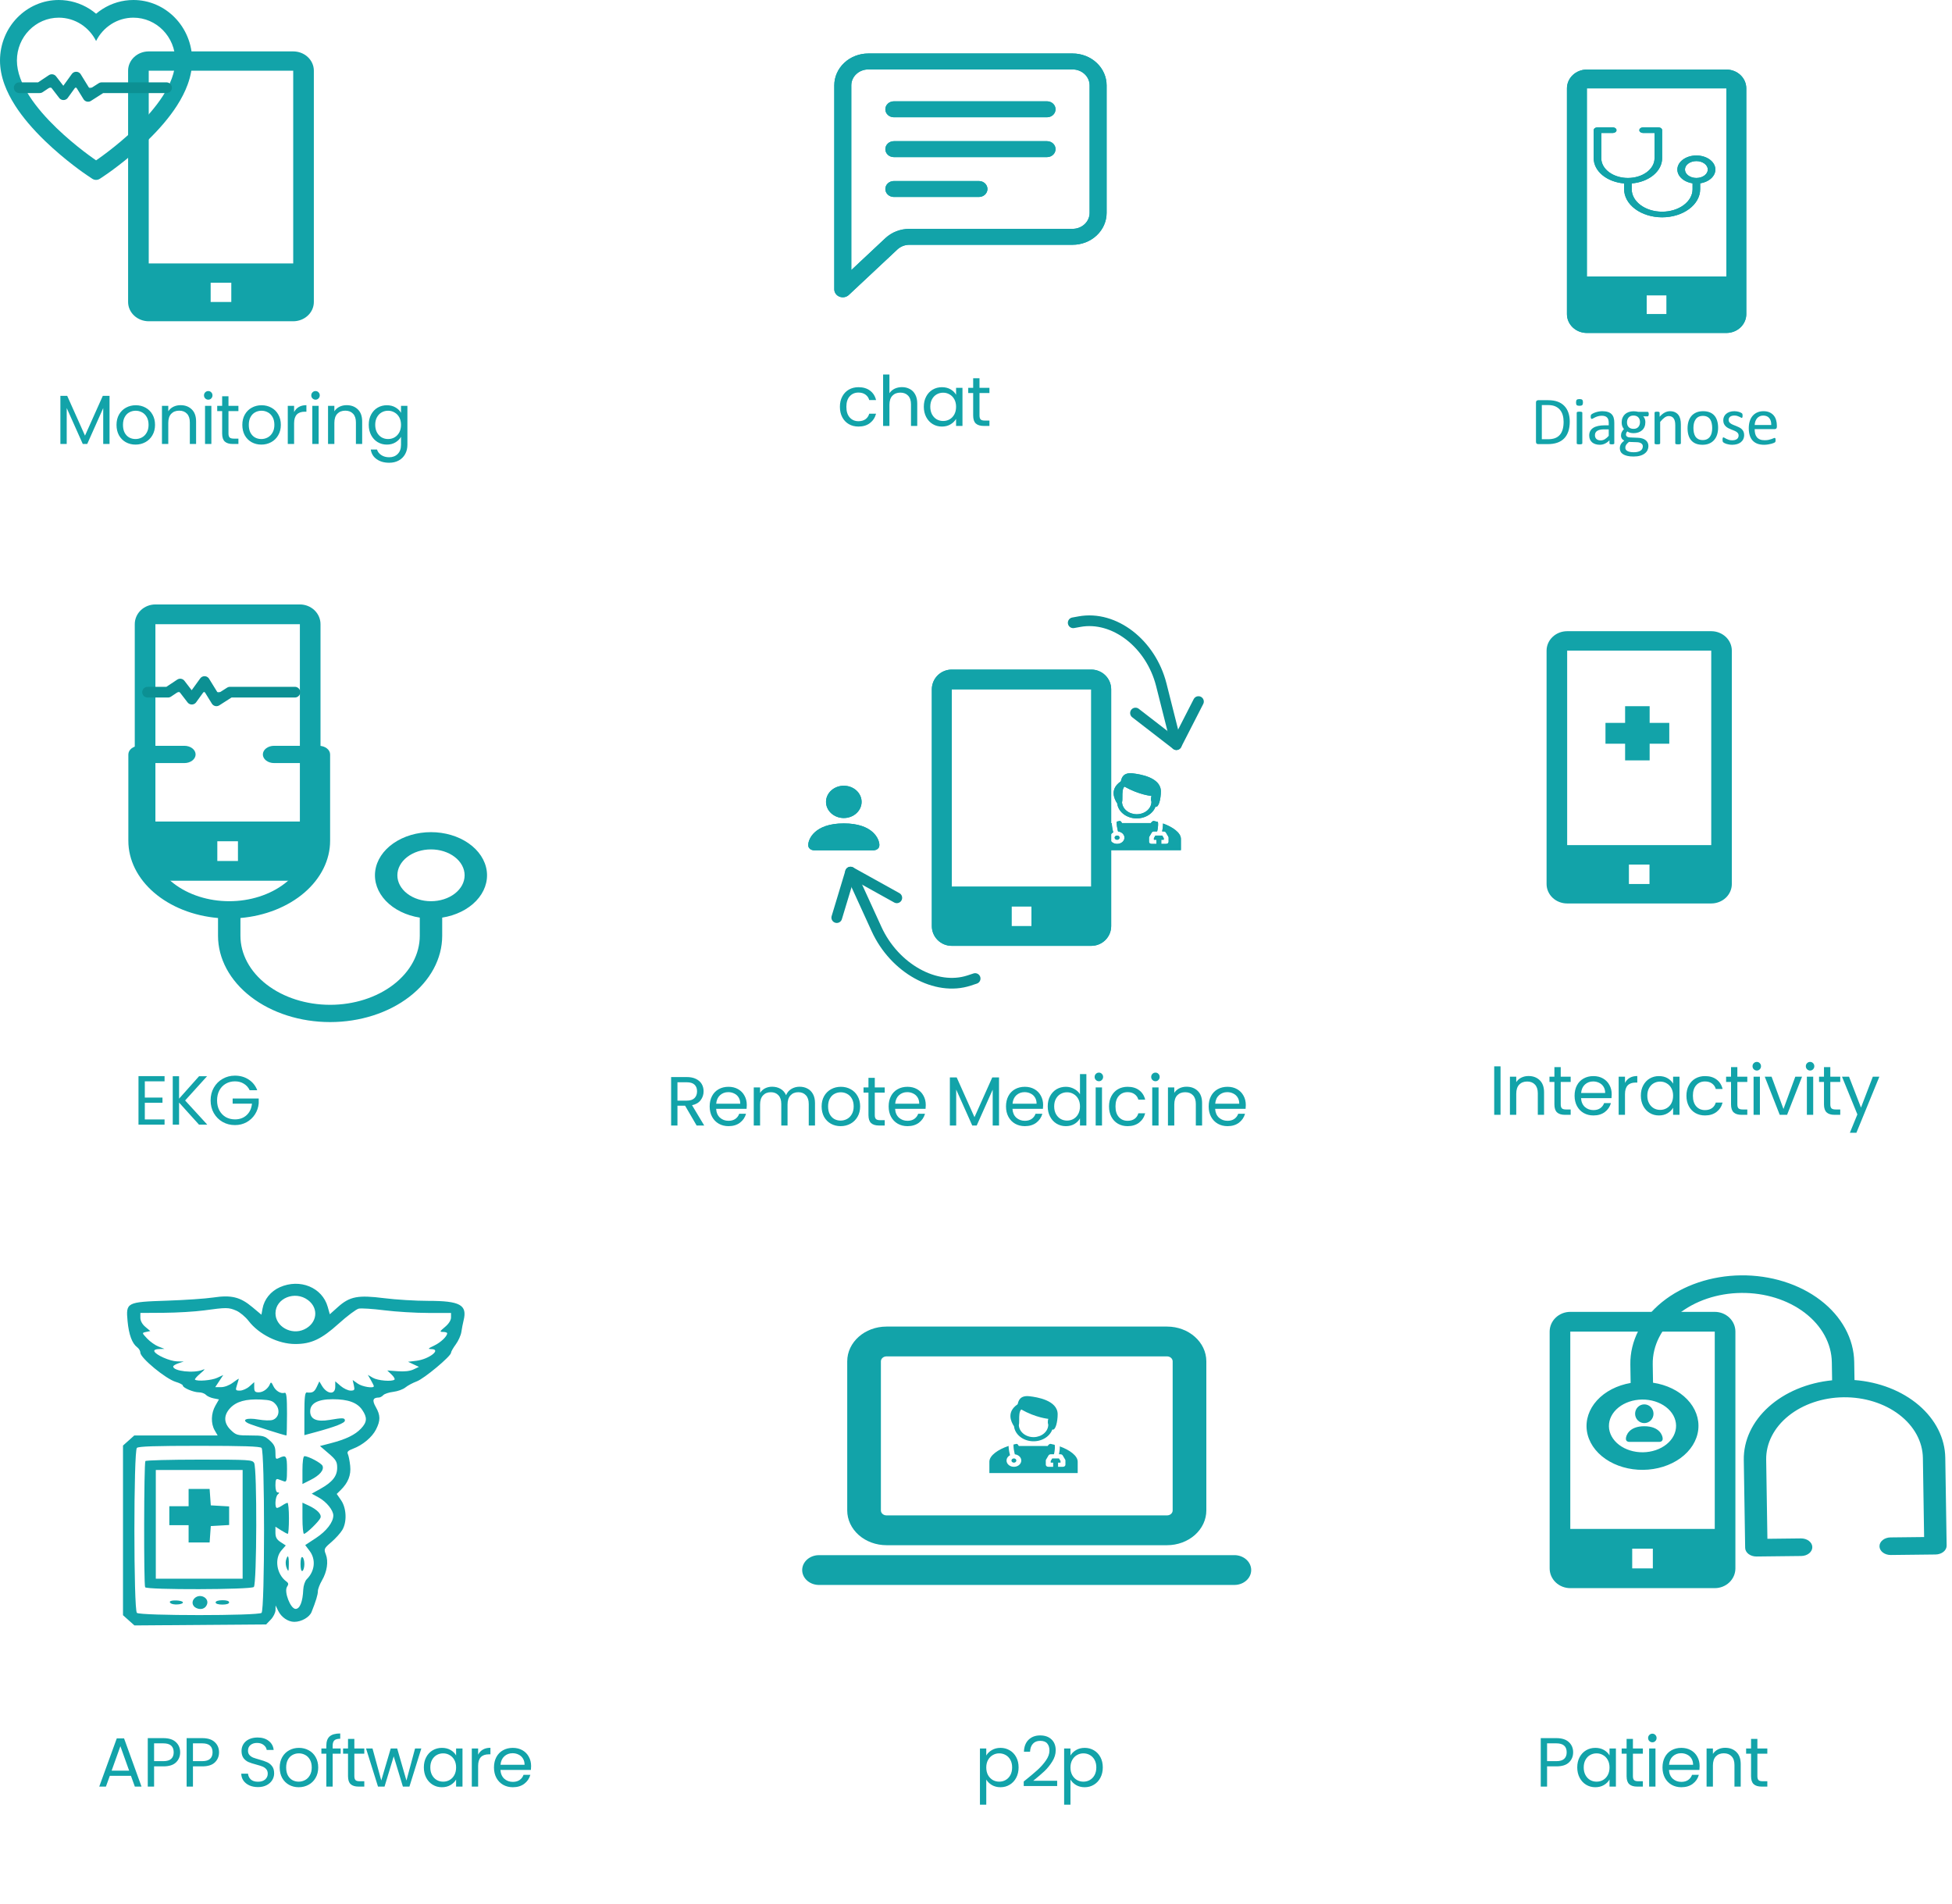 <svg width="365" height="356" viewBox="0 0 365 356" fill="none" xmlns="http://www.w3.org/2000/svg">
<path fill-rule="evenodd" clip-rule="evenodd" d="M197.77 264.4C197.77 265.748 197.376 267.507 196.769 267.24C196.52 267.928 195.999 268.522 195.294 268.921C194.588 269.32 193.742 269.5 192.898 269.429C192.055 269.358 191.266 269.042 190.666 268.533C190.066 268.025 189.692 267.356 189.607 266.64C189.004 265.745 188.214 263.952 190.245 262.554C190.282 262.544 190.304 262.46 190.337 262.336C190.463 261.868 190.741 260.826 192.498 261.025C193.853 261.178 197.77 261.772 197.77 264.4V264.4ZM196.024 265.25C196.024 265.25 195.817 265.765 196.011 266.339C196.009 266.951 195.724 267.537 195.217 267.973C194.711 268.408 194.024 268.657 193.304 268.668C192.583 268.678 191.887 268.447 191.364 268.026C190.841 267.605 190.534 267.027 190.508 266.416C190.574 266.201 190.574 265.839 190.574 265.435C190.573 264.708 190.572 263.85 190.965 263.5C193.712 265.054 196.024 265.25 196.024 265.25V265.25Z" fill="#12A3A9"/>
<path d="M188.212 273.044C188.212 272.622 188.474 272.253 188.869 272.048C188.854 271.999 188.84 271.95 188.827 271.901C188.757 271.635 188.703 271.366 188.664 271.096C188.624 270.837 188.601 270.576 188.593 270.314C186.656 270.96 185 272.085 185 273.266V275.381H201.516V273.266C201.516 272.135 199.998 271.055 198.168 270.399V270.41C198.176 270.648 198.161 270.92 198.13 271.182C198.103 271.425 198.062 271.668 198.013 271.875H198.305C198.39 271.875 198.473 271.896 198.546 271.934C198.618 271.972 198.677 272.026 198.715 272.091L199.174 272.87C199.206 272.924 199.222 272.984 199.222 273.044V273.823C199.222 273.926 199.174 274.025 199.088 274.099C199.002 274.172 198.885 274.213 198.764 274.213H197.846V273.434H198.305V273.136L198.021 272.654H196.753L196.47 273.136V273.434H196.928V274.213H196.011C195.889 274.213 195.773 274.172 195.686 274.099C195.6 274.025 195.552 273.926 195.552 273.823V273.044C195.552 272.984 195.569 272.924 195.601 272.87L196.06 272.091C196.098 272.026 196.156 271.972 196.229 271.934C196.301 271.896 196.384 271.875 196.47 271.875H197.073C197.083 271.842 197.093 271.805 197.103 271.764C197.149 271.58 197.19 271.348 197.217 271.108C197.245 270.867 197.258 270.628 197.251 270.432C197.249 270.35 197.242 270.269 197.228 270.189C197.218 270.133 197.208 270.108 197.206 270.103C197.206 270.101 197.206 270.101 197.206 270.102L197.208 270.101C196.964 270.037 196.718 269.981 196.47 269.933C196.239 269.888 196 270.157 195.896 270.326H190.505C190.492 270.304 190.479 270.283 190.466 270.261C190.369 270.096 190.249 269.893 190.047 269.933C189.87 269.967 189.693 270.006 189.517 270.048C189.511 270.117 189.509 270.185 189.509 270.254C189.511 270.469 189.536 270.733 189.575 270.999C189.614 271.265 189.666 271.524 189.721 271.728C189.737 271.787 189.753 271.84 189.767 271.885C190.03 271.914 190.276 272.007 190.478 272.152C190.68 272.298 190.828 272.489 190.905 272.704C190.982 272.919 190.984 273.148 190.911 273.364C190.839 273.58 190.694 273.774 190.496 273.922C190.297 274.07 190.052 274.167 189.79 274.2C189.528 274.233 189.261 274.201 189.02 274.108C188.779 274.016 188.575 273.866 188.431 273.677C188.288 273.488 188.212 273.269 188.212 273.044Z" fill="#12A3A9"/>
<path d="M190.046 273.044C190.046 273.267 189.835 273.439 189.588 273.439C189.341 273.439 189.129 273.268 189.129 273.044C189.129 272.82 189.341 272.648 189.588 272.648C189.835 272.648 190.046 272.82 190.046 273.044Z" fill="#12A3A9"/>
<path d="M26.096 139.426C25.54 139.426 25.007 139.596 24.614 139.899C24.221 140.201 24 140.612 24 141.04V157.18C23.999 160.754 25.709 164.202 28.802 166.866C31.896 169.53 36.156 171.222 40.767 171.62V174.935C40.767 179.215 42.976 183.321 46.906 186.348C50.837 189.375 56.168 191.075 61.727 191.075C67.285 191.075 72.617 189.375 76.547 186.348C80.478 183.321 82.686 179.215 82.686 174.935V171.545C85.231 171.145 87.492 170.032 89.031 168.421C90.57 166.81 91.278 164.817 91.017 162.827C90.756 160.837 89.544 158.993 87.618 157.652C85.692 156.31 83.187 155.568 80.59 155.568C77.993 155.568 75.489 156.31 73.562 157.652C71.636 158.993 70.424 160.837 70.163 162.827C69.903 164.817 70.61 166.81 72.149 168.421C73.689 170.032 75.95 171.145 78.494 171.545V174.935C78.494 178.359 76.728 181.644 73.583 184.065C70.439 186.487 66.174 187.847 61.727 187.847C57.28 187.847 53.015 186.487 49.87 184.065C46.726 181.644 44.959 178.359 44.959 174.935V171.62C49.571 171.222 53.831 169.53 56.925 166.866C60.018 164.202 61.728 160.754 61.727 157.18V141.04C61.727 140.612 61.506 140.201 61.113 139.899C60.72 139.596 60.187 139.426 59.631 139.426H51.247C50.691 139.426 50.158 139.596 49.765 139.899C49.372 140.201 49.151 140.612 49.151 141.04C49.151 141.468 49.372 141.878 49.765 142.181C50.158 142.484 50.691 142.654 51.247 142.654H57.535V157.18C57.535 160.177 55.989 163.051 53.238 165.169C50.486 167.288 46.755 168.479 42.863 168.479C38.972 168.479 35.24 167.288 32.489 165.169C29.738 163.051 28.192 160.177 28.192 157.18V142.654H34.48C35.035 142.654 35.569 142.484 35.962 142.181C36.355 141.878 36.576 141.468 36.576 141.04C36.576 140.612 36.355 140.201 35.962 139.899C35.569 139.596 35.035 139.426 34.48 139.426H26.096ZM80.59 158.794C82.258 158.794 83.857 159.304 85.036 160.213C86.215 161.121 86.878 162.352 86.878 163.636C86.878 164.921 86.215 166.152 85.036 167.06C83.857 167.968 82.258 168.479 80.59 168.479C78.922 168.479 77.323 167.968 76.144 167.06C74.965 166.152 74.302 164.921 74.302 163.636C74.302 162.352 74.965 161.121 76.144 160.213C77.323 159.304 78.922 158.794 80.59 158.794V158.794Z" fill="#12A3A9"/>
<path d="M56.073 113H29.058C28.035 113 27.053 113.389 26.329 114.081C25.606 114.772 25.199 115.711 25.199 116.689V160.96C25.199 161.939 25.606 162.877 26.329 163.569C27.053 164.261 28.035 164.649 29.058 164.649H56.073C57.096 164.649 58.078 164.261 58.801 163.569C59.525 162.877 59.932 161.939 59.932 160.96V116.689C59.932 115.711 59.525 114.772 58.801 114.081C58.078 113.389 57.096 113 56.073 113ZM44.495 160.96H40.636V157.271H44.495V160.96ZM29.058 153.582V116.689H56.073V153.582H29.058Z" fill="#12A3A9"/>
<path d="M27.594 129.399H31.42L33.695 127.884L35.867 130.704L38.245 127.414L40.468 131.018L43.002 129.399H55.14" fill="#12A3A9"/>
<path d="M27.594 129.399H31.42L33.695 127.884L35.867 130.704L38.245 127.414L40.468 131.018L43.002 129.399H55.14" stroke="#0C9093" stroke-width="2" stroke-linecap="round" stroke-linejoin="round"/>
<path d="M27.079 202.155V205.184H30.381V206.159H27.079V209.279H30.771V210.254H25.896V201.18H30.771V202.155H27.079ZM37.215 210.254L33.484 206.12V210.254H32.301V201.193H33.484V205.392L37.228 201.193H38.723L34.615 205.73L38.762 210.254H37.215ZM46.688 203.819C46.436 203.29 46.072 202.883 45.596 202.597C45.119 202.302 44.564 202.155 43.931 202.155C43.299 202.155 42.727 202.302 42.215 202.597C41.713 202.883 41.314 203.299 41.02 203.845C40.733 204.382 40.59 205.006 40.59 205.717C40.59 206.428 40.733 207.052 41.02 207.589C41.314 208.126 41.713 208.542 42.215 208.837C42.727 209.123 43.299 209.266 43.931 209.266C44.816 209.266 45.544 209.002 46.115 208.473C46.688 207.944 47.021 207.229 47.117 206.328H43.502V205.366H48.377V206.276C48.308 207.021 48.074 207.706 47.675 208.33C47.277 208.945 46.752 209.435 46.102 209.799C45.453 210.154 44.729 210.332 43.931 210.332C43.091 210.332 42.324 210.137 41.63 209.747C40.937 209.348 40.387 208.798 39.98 208.096C39.581 207.394 39.382 206.601 39.382 205.717C39.382 204.833 39.581 204.04 39.98 203.338C40.387 202.627 40.937 202.077 41.63 201.687C42.324 201.288 43.091 201.089 43.931 201.089C44.894 201.089 45.743 201.327 46.48 201.804C47.225 202.281 47.767 202.952 48.105 203.819H46.688Z" fill="#12A3A9"/>
<path fill-rule="evenodd" clip-rule="evenodd" d="M52.324 240.642C50.627 241.393 49.405 242.902 49.09 244.636L48.882 245.782L47.168 244.349C44.909 242.459 43.259 242.059 39.835 242.57C38.414 242.782 34.549 243.045 31.246 243.155C23.663 243.406 23.526 243.477 23.854 246.984C24.09 249.504 24.699 251.157 25.65 251.862C25.978 252.106 26.247 252.562 26.247 252.877C26.247 253.863 31.002 257.789 32.86 258.337C33.589 258.553 34.185 258.859 34.185 259.018C34.185 259.446 36.181 260.292 37.19 260.292C37.671 260.292 38.259 260.5 38.495 260.755C38.732 261.009 39.379 261.307 39.935 261.416L40.944 261.614L40.27 262.796C39.454 264.227 39.404 266.119 40.148 267.405L40.698 268.357H32.904H25.109L24.055 269.3L23 270.243V286.101V301.959L24.068 302.914L25.137 303.87L37.45 303.777L49.763 303.684L50.633 302.778C51.112 302.281 51.51 301.482 51.517 301.004L51.532 300.135L52.022 301.142C52.603 302.337 53.864 303.2 55.029 303.2C56.359 303.2 57.864 302.342 58.258 301.36C59.079 299.308 59.441 298.115 59.441 297.46C59.441 297.079 59.781 296.184 60.196 295.472C61.162 293.815 61.445 291.916 60.924 290.582C60.535 289.584 60.586 289.471 61.958 288.293C62.751 287.611 63.677 286.585 64.014 286.012C64.901 284.51 64.791 281.931 63.778 280.466L62.964 279.288L63.686 278.581C65.1 277.197 65.664 275.767 65.481 274.031C65.386 273.128 65.192 272.143 65.049 271.841C64.851 271.423 65.076 271.186 65.994 270.842C67.816 270.159 69.57 268.695 70.308 267.241C71.163 265.559 71.154 264.593 70.268 263.039C69.55 261.779 69.715 261.278 70.853 261.264C71.076 261.262 71.444 261.06 71.669 260.817C71.895 260.574 72.743 260.296 73.553 260.199C74.364 260.101 75.376 259.733 75.803 259.381C76.23 259.029 77.187 258.517 77.93 258.243C79.314 257.733 84.336 253.539 84.336 252.893C84.336 252.696 84.735 251.994 85.223 251.332C85.71 250.67 86.181 249.621 86.27 249C86.359 248.379 86.548 247.404 86.689 246.834C87.405 243.952 86.03 243.193 80.088 243.193C77.731 243.193 74.029 242.968 71.861 242.694C66.932 242.07 65.403 242.361 63.183 244.346L61.67 245.699L61.28 244.312C60.258 240.682 56.092 238.974 52.324 240.642ZM57.597 243.051C59.681 244.618 59.309 247.409 56.866 248.539C54.458 249.652 51.495 247.974 51.511 245.507C51.53 242.691 55.168 241.223 57.597 243.051ZM44.159 245.011C44.843 245.301 45.886 246.168 46.478 246.937C48.427 249.469 52.035 251.257 55.206 251.26C58.171 251.263 60.102 250.362 63.286 247.489C64.904 246.028 66.609 244.749 67.074 244.646C67.539 244.542 69.694 244.681 71.861 244.955C74.029 245.228 77.723 245.451 80.07 245.451H84.336V246.29C84.336 246.812 83.913 247.481 83.216 248.064C82.199 248.913 82.165 249 82.855 249C83.273 249 83.615 249.113 83.615 249.251C83.615 249.833 82.394 250.985 81.157 251.569C80.013 252.109 79.945 252.2 80.668 252.212C82.619 252.245 80.21 254.112 77.851 254.395L76.299 254.581L77.317 255.058L78.334 255.534L77.312 256.013C76.631 256.332 75.642 256.444 74.353 256.348L72.417 256.205L73.206 256.956C73.641 257.37 73.892 257.801 73.765 257.915C73.3 258.331 70.623 258.106 69.715 257.574L68.781 257.026L69.343 257.998C69.651 258.532 69.904 259.049 69.904 259.146C69.904 259.603 67.734 259.251 66.891 258.658L65.945 257.993L66.165 258.981C66.361 259.856 66.291 259.969 65.549 259.969C65.089 259.969 64.257 259.579 63.7 259.102L62.688 258.235V259.263C62.688 260.813 61.139 260.669 60.173 259.029L59.714 258.251L59.234 259.271C58.78 260.236 58.419 260.438 57.366 260.316C57.026 260.276 56.915 261.254 56.915 264.28V268.298L59.039 267.723C62.713 266.728 64.492 266.026 64.492 265.571C64.492 265.045 64.105 265.03 61.595 265.455C59.212 265.859 57.998 265.32 57.998 263.856C57.998 262.35 59.419 261.582 62.207 261.582C65.083 261.582 66.79 262.199 67.73 263.579C68.702 265.005 68.65 265.849 67.514 267.056C66.4 268.24 64.709 269.063 61.881 269.798L59.833 270.33L61.441 271.708C62.825 272.893 63.049 273.268 63.049 274.388C63.049 275.96 62.152 277.085 59.897 278.34L58.289 279.235L59.624 279.973C61.051 280.761 62.324 282.334 62.326 283.31C62.329 284.565 61.05 286.231 59.095 287.518L57.072 288.849L57.896 289.942C59.103 291.544 58.879 293.729 57.355 295.235C57.029 295.557 56.737 296.428 56.705 297.171C56.611 299.428 56.076 300.78 55.277 300.78C54.318 300.78 53.066 297.542 53.676 296.637C53.983 296.181 53.957 295.956 53.564 295.669C51.715 294.32 51.258 291.393 52.65 289.812L53.435 288.919L52.469 288.289C51.742 287.815 51.503 287.383 51.503 286.536V285.412L52.551 286.079C53.128 286.446 53.696 286.746 53.814 286.746C53.932 286.746 54.029 285.44 54.029 283.843C54.029 282.246 53.907 280.944 53.758 280.949C53.61 280.955 53.172 281.173 52.788 281.433C52.402 281.694 51.956 281.907 51.795 281.907C51.337 281.907 51.454 279.822 51.936 279.391C52.273 279.09 52.273 279.003 51.936 279.003C51.67 279.003 51.503 278.494 51.503 277.678C51.503 276.629 51.616 276.394 52.045 276.549L53.127 276.941C53.58 277.105 53.668 276.736 53.668 274.683C53.668 272.157 53.514 271.934 52.201 272.562C51.564 272.868 51.503 272.781 51.503 271.57C51.503 270.534 51.273 270.037 50.449 269.3C49.479 268.433 49.186 268.357 46.805 268.357C44.374 268.357 44.152 268.296 43.169 267.355C41.814 266.058 41.772 264.585 43.051 263.226C44.202 262.003 45.992 261.506 48.761 261.64C50.555 261.727 50.997 261.873 51.58 262.573C52.434 263.599 52.135 265.055 50.991 265.444C50.553 265.593 49.373 265.562 48.31 265.374C46.13 264.988 45.037 265.422 46.465 266.105C47.148 266.432 53.21 268.357 53.556 268.357C53.617 268.357 53.668 266.53 53.668 264.298C53.668 261.188 53.563 260.272 53.217 260.383C52.494 260.614 51.5 260 51.082 259.062C50.806 258.443 50.643 258.333 50.511 258.678C50.167 259.582 49.23 260.292 48.381 260.292C47.684 260.292 47.535 260.123 47.535 259.338V258.385L46.649 259.177C46.162 259.612 45.361 259.969 44.87 259.969C44.034 259.969 43.998 259.902 44.313 258.923C44.497 258.347 44.648 257.826 44.648 257.765C44.648 257.704 44.148 258.029 43.538 258.488C42.88 258.984 41.984 259.324 41.337 259.324H40.247L40.995 258.191L41.743 257.058L40.607 257.583C39.559 258.067 36.869 258.282 36.458 257.915C36.361 257.828 36.824 257.301 37.488 256.745C38.306 256.059 38.441 255.844 37.907 256.077C36.303 256.775 32.381 256.343 32.381 255.468C32.381 255.311 32.828 255.038 33.373 254.859L34.365 254.535L33.102 254.504C31.757 254.472 29.108 253.3 28.861 252.629C28.767 252.374 29.087 252.216 29.735 252.2L30.757 252.174L29.632 251.732C29.014 251.49 28.058 250.814 27.51 250.232C26.514 249.173 26.514 249.172 27.31 249.004L28.106 248.836L27.177 248.055C26.603 247.573 26.247 246.925 26.247 246.363V245.451L30.667 245.423C33.098 245.407 36.467 245.206 38.154 244.976C42.343 244.405 42.736 244.407 44.159 245.011ZM25.598 270.68C25.916 270.395 29.005 270.293 37.252 270.293C45.498 270.293 48.587 270.395 48.906 270.68C49.529 271.237 49.529 300.965 48.906 301.522C48.286 302.076 26.217 302.076 25.598 301.522C24.974 300.965 24.974 271.237 25.598 270.68ZM56.555 274.83V277.432L58.047 276.685C59.776 275.82 60.639 274.808 60.307 274.034C60.081 273.508 57.689 272.228 56.93 272.228C56.701 272.228 56.555 273.244 56.555 274.83ZM27.185 273.144C26.91 273.542 26.866 296.337 27.14 296.733C27.49 297.24 46.893 297.192 47.462 296.683C48.029 296.176 48.084 274.438 47.522 273.498C47.166 272.904 46.667 272.874 37.26 272.874C31.822 272.874 27.288 272.996 27.185 273.144ZM45.37 284.972V295.134H37.252H29.134V284.972V274.809H37.252H45.37V284.972ZM35.267 279.971V281.584H33.463H31.659V283.359V285.133H33.463H35.267V286.746V288.359H37.232H39.196L39.306 286.827L39.416 285.294L41.13 285.196L42.844 285.098V283.359V281.62L41.13 281.521L39.416 281.423L39.306 279.891L39.196 278.358H37.232H35.267V279.971ZM56.555 283.834C56.555 285.436 56.684 286.746 56.842 286.746C57.267 286.746 59.662 284.419 59.922 283.755C60.181 283.095 59.3 282.192 57.656 281.432L56.555 280.923V283.834ZM53.476 291.674C53.363 292.077 53.431 292.767 53.627 293.206C53.939 293.906 53.986 293.816 54.006 292.473C54.031 290.826 53.808 290.491 53.476 291.674ZM56.194 292.392C56.194 293.303 56.334 293.805 56.555 293.683C56.753 293.573 56.915 292.992 56.915 292.392C56.915 291.792 56.753 291.211 56.555 291.102C56.334 290.98 56.194 291.481 56.194 292.392ZM36.422 298.748C35.772 299.328 35.9 300.231 36.684 300.606C37.566 301.028 38.422 300.741 38.711 299.928C39.139 298.723 37.433 297.843 36.422 298.748ZM31.782 299.411C31.69 299.546 31.855 299.739 32.151 299.84C32.92 300.104 34.399 299.868 34.185 299.516C33.965 299.155 32.018 299.07 31.782 299.411ZM40.319 299.57C40.319 299.816 40.811 299.974 41.581 299.974C42.367 299.974 42.844 299.817 42.844 299.56C42.844 299.301 42.373 299.151 41.582 299.157C40.818 299.163 40.319 299.326 40.319 299.57Z" fill="#12A3A9"/>
<path d="M24.486 331.985H20.534L19.806 334H18.558L21.834 324.991H23.199L26.462 334H25.214L24.486 331.985ZM24.148 331.023L22.51 326.447L20.872 331.023H24.148ZM33.688 327.591C33.688 328.345 33.428 328.973 32.908 329.476C32.397 329.97 31.612 330.217 30.555 330.217H28.813V334H27.63V324.939H30.555C31.578 324.939 32.353 325.186 32.882 325.68C33.419 326.174 33.688 326.811 33.688 327.591ZM30.555 329.242C31.214 329.242 31.699 329.099 32.011 328.813C32.323 328.527 32.479 328.12 32.479 327.591C32.479 326.473 31.838 325.914 30.555 325.914H28.813V329.242H30.555ZM40.956 327.591C40.956 328.345 40.696 328.973 40.176 329.476C39.665 329.97 38.881 330.217 37.823 330.217H36.081V334H34.898V324.939H37.823C38.846 324.939 39.622 325.186 40.15 325.68C40.688 326.174 40.956 326.811 40.956 327.591ZM37.823 329.242C38.482 329.242 38.967 329.099 39.279 328.813C39.591 328.527 39.747 328.12 39.747 327.591C39.747 326.473 39.106 325.914 37.823 325.914H36.081V329.242H37.823ZM48.245 334.091C47.647 334.091 47.11 333.987 46.633 333.779C46.165 333.562 45.797 333.268 45.528 332.895C45.26 332.514 45.121 332.076 45.112 331.582H46.373C46.417 332.007 46.59 332.366 46.893 332.661C47.205 332.947 47.656 333.09 48.245 333.09C48.809 333.09 49.251 332.951 49.571 332.674C49.901 332.388 50.065 332.024 50.065 331.582C50.065 331.235 49.97 330.954 49.779 330.737C49.589 330.52 49.35 330.356 49.064 330.243C48.778 330.13 48.393 330.009 47.907 329.879C47.309 329.723 46.828 329.567 46.464 329.411C46.109 329.255 45.801 329.012 45.541 328.683C45.29 328.345 45.164 327.894 45.164 327.331C45.164 326.837 45.29 326.399 45.541 326.018C45.793 325.637 46.144 325.342 46.594 325.134C47.054 324.926 47.578 324.822 48.167 324.822C49.017 324.822 49.71 325.034 50.247 325.459C50.793 325.884 51.101 326.447 51.17 327.149H49.87C49.827 326.802 49.645 326.499 49.324 326.239C49.004 325.97 48.579 325.836 48.05 325.836C47.556 325.836 47.153 325.966 46.841 326.226C46.529 326.477 46.373 326.833 46.373 327.292C46.373 327.621 46.464 327.89 46.646 328.098C46.837 328.306 47.067 328.466 47.335 328.579C47.613 328.683 47.998 328.804 48.492 328.943C49.09 329.108 49.571 329.272 49.935 329.437C50.299 329.593 50.611 329.84 50.871 330.178C51.131 330.507 51.261 330.958 51.261 331.53C51.261 331.972 51.144 332.388 50.91 332.778C50.676 333.168 50.33 333.484 49.87 333.727C49.411 333.97 48.869 334.091 48.245 334.091ZM55.849 334.117C55.182 334.117 54.575 333.965 54.029 333.662C53.492 333.359 53.067 332.93 52.755 332.375C52.452 331.812 52.3 331.162 52.3 330.425C52.3 329.697 52.456 329.056 52.768 328.501C53.089 327.938 53.522 327.509 54.068 327.214C54.614 326.911 55.225 326.759 55.901 326.759C56.577 326.759 57.188 326.911 57.734 327.214C58.28 327.509 58.709 327.933 59.021 328.488C59.342 329.043 59.502 329.688 59.502 330.425C59.502 331.162 59.338 331.812 59.008 332.375C58.688 332.93 58.25 333.359 57.695 333.662C57.141 333.965 56.525 334.117 55.849 334.117ZM55.849 333.077C56.274 333.077 56.673 332.977 57.045 332.778C57.418 332.579 57.717 332.28 57.942 331.881C58.176 331.482 58.293 330.997 58.293 330.425C58.293 329.853 58.181 329.368 57.955 328.969C57.73 328.57 57.435 328.276 57.071 328.085C56.707 327.886 56.313 327.786 55.888 327.786C55.455 327.786 55.056 327.886 54.692 328.085C54.337 328.276 54.051 328.57 53.834 328.969C53.618 329.368 53.509 329.853 53.509 330.425C53.509 331.006 53.613 331.495 53.821 331.894C54.038 332.293 54.324 332.592 54.679 332.791C55.035 332.982 55.425 333.077 55.849 333.077ZM63.697 327.851H62.202V334H61.019V327.851H60.096V326.876H61.019V326.369C61.019 325.572 61.222 324.991 61.63 324.627C62.046 324.254 62.709 324.068 63.619 324.068V325.056C63.099 325.056 62.73 325.16 62.514 325.368C62.306 325.567 62.202 325.901 62.202 326.369V326.876H63.697V327.851ZM66.259 327.851V332.05C66.259 332.397 66.333 332.644 66.48 332.791C66.627 332.93 66.883 332.999 67.247 332.999H68.118V334H67.052C66.393 334 65.899 333.848 65.57 333.545C65.241 333.242 65.076 332.743 65.076 332.05V327.851H64.153V326.876H65.076V325.082H66.259V326.876H68.118V327.851H66.259ZM78.781 326.876L76.558 334H75.336L73.62 328.345L71.904 334H70.682L68.446 326.876H69.655L71.293 332.856L73.061 326.876H74.27L75.999 332.869L77.611 326.876H78.781ZM79.254 330.412C79.254 329.684 79.401 329.047 79.695 328.501C79.99 327.946 80.393 327.517 80.904 327.214C81.424 326.911 82.001 326.759 82.633 326.759C83.257 326.759 83.799 326.893 84.258 327.162C84.718 327.431 85.06 327.769 85.285 328.176V326.876H86.481V334H85.285V332.674C85.052 333.09 84.701 333.437 84.233 333.714C83.773 333.983 83.236 334.117 82.621 334.117C81.988 334.117 81.416 333.961 80.904 333.649C80.393 333.337 79.99 332.899 79.695 332.336C79.401 331.773 79.254 331.131 79.254 330.412ZM85.285 330.425C85.285 329.888 85.177 329.42 84.96 329.021C84.744 328.622 84.449 328.319 84.076 328.111C83.713 327.894 83.309 327.786 82.868 327.786C82.425 327.786 82.022 327.89 81.659 328.098C81.294 328.306 81.004 328.609 80.787 329.008C80.571 329.407 80.463 329.875 80.463 330.412C80.463 330.958 80.571 331.435 80.787 331.842C81.004 332.241 81.294 332.548 81.659 332.765C82.022 332.973 82.425 333.077 82.868 333.077C83.309 333.077 83.713 332.973 84.076 332.765C84.449 332.548 84.744 332.241 84.96 331.842C85.177 331.435 85.285 330.962 85.285 330.425ZM89.404 328.033C89.612 327.626 89.906 327.309 90.288 327.084C90.678 326.859 91.15 326.746 91.705 326.746V327.968H91.393C90.067 327.968 89.404 328.687 89.404 330.126V334H88.221V326.876H89.404V328.033ZM99.31 330.165C99.31 330.39 99.297 330.629 99.271 330.88H93.577C93.621 331.582 93.859 332.132 94.292 332.531C94.734 332.921 95.267 333.116 95.891 333.116C96.403 333.116 96.827 332.999 97.165 332.765C97.512 332.522 97.755 332.202 97.893 331.803H99.167C98.977 332.488 98.595 333.047 98.023 333.48C97.451 333.905 96.741 334.117 95.891 334.117C95.215 334.117 94.609 333.965 94.071 333.662C93.543 333.359 93.127 332.93 92.823 332.375C92.52 331.812 92.368 331.162 92.368 330.425C92.368 329.688 92.516 329.043 92.81 328.488C93.105 327.933 93.517 327.509 94.045 327.214C94.583 326.911 95.198 326.759 95.891 326.759C96.567 326.759 97.165 326.906 97.685 327.201C98.205 327.496 98.604 327.903 98.881 328.423C99.167 328.934 99.31 329.515 99.31 330.165ZM98.088 329.918C98.088 329.467 97.989 329.082 97.789 328.761C97.59 328.432 97.317 328.185 96.97 328.02C96.632 327.847 96.255 327.76 95.839 327.76C95.241 327.76 94.73 327.951 94.305 328.332C93.889 328.713 93.651 329.242 93.59 329.918H98.088Z" fill="#12A3A9"/>
<path d="M200.56 12.98C201.404 12.98 202.213 13.294 202.81 13.853C203.407 14.412 203.742 15.17 203.742 15.96V39.803C203.742 40.593 203.407 41.351 202.81 41.91C202.213 42.469 201.404 42.783 200.56 42.783H170.049C168.361 42.783 166.742 43.411 165.548 44.529L159.183 50.49V15.96C159.183 15.17 159.518 14.412 160.115 13.853C160.712 13.294 161.522 12.98 162.366 12.98H200.56ZM162.366 10C160.677 10 159.058 10.628 157.864 11.746C156.671 12.864 156 14.38 156 15.96V54.087C156 54.382 156.094 54.67 156.269 54.915C156.444 55.16 156.692 55.351 156.983 55.464C157.275 55.576 157.595 55.606 157.903 55.548C158.212 55.49 158.496 55.348 158.718 55.139L167.799 46.636C168.396 46.077 169.205 45.763 170.049 45.763H200.56C202.248 45.763 203.867 45.135 205.061 44.017C206.255 42.9 206.925 41.383 206.925 39.803V15.96C206.925 14.38 206.255 12.864 205.061 11.746C203.867 10.628 202.248 10 200.56 10H162.366Z" fill="#12A3A9"/>
<path d="M165.547 20.431C165.547 20.036 165.715 19.657 166.013 19.378C166.311 19.098 166.716 18.941 167.138 18.941H195.784C196.206 18.941 196.611 19.098 196.909 19.378C197.208 19.657 197.375 20.036 197.375 20.431C197.375 20.827 197.208 21.206 196.909 21.485C196.611 21.765 196.206 21.922 195.784 21.922H167.138C166.716 21.922 166.311 21.765 166.013 21.485C165.715 21.206 165.547 20.827 165.547 20.431ZM165.547 27.882C165.547 27.487 165.715 27.108 166.013 26.828C166.311 26.549 166.716 26.392 167.138 26.392H195.784C196.206 26.392 196.611 26.549 196.909 26.828C197.208 27.108 197.375 27.487 197.375 27.882C197.375 28.277 197.208 28.656 196.909 28.936C196.611 29.215 196.206 29.372 195.784 29.372H167.138C166.716 29.372 166.311 29.215 166.013 28.936C165.715 28.656 165.547 28.277 165.547 27.882ZM165.547 35.333C165.547 34.938 165.715 34.559 166.013 34.279C166.311 34 166.716 33.843 167.138 33.843H183.052C183.475 33.843 183.879 34 184.178 34.279C184.476 34.559 184.644 34.938 184.644 35.333C184.644 35.728 184.476 36.107 184.178 36.386C183.879 36.666 183.475 36.823 183.052 36.823H167.138C166.716 36.823 166.311 36.666 166.013 36.386C165.715 36.107 165.547 35.728 165.547 35.333Z" fill="#12A3A9"/>
<path d="M200.56 12.98C201.404 12.98 202.213 13.294 202.81 13.853C203.407 14.412 203.742 15.17 203.742 15.96V39.803C203.742 40.593 203.407 41.351 202.81 41.91C202.213 42.469 201.404 42.783 200.56 42.783H170.049C168.361 42.783 166.742 43.411 165.548 44.529L159.183 50.49V15.96C159.183 15.17 159.518 14.412 160.115 13.853C160.712 13.294 161.522 12.98 162.366 12.98H200.56ZM162.366 10C160.677 10 159.058 10.628 157.864 11.746C156.671 12.864 156 14.38 156 15.96V54.087C156 54.382 156.094 54.67 156.269 54.915C156.444 55.16 156.692 55.351 156.983 55.464C157.275 55.576 157.595 55.606 157.903 55.548C158.212 55.49 158.496 55.348 158.718 55.139L167.799 46.636C168.396 46.077 169.205 45.763 170.049 45.763H200.56C202.248 45.763 203.867 45.135 205.061 44.017C206.255 42.9 206.925 41.383 206.925 39.803V15.96C206.925 14.38 206.255 12.864 205.061 11.746C203.867 10.628 202.248 10 200.56 10H162.366Z" fill="#12A3A9"/>
<path d="M165.547 20.431C165.547 20.036 165.715 19.657 166.013 19.378C166.311 19.098 166.716 18.941 167.138 18.941H195.784C196.206 18.941 196.611 19.098 196.909 19.378C197.208 19.657 197.375 20.036 197.375 20.431C197.375 20.827 197.208 21.206 196.909 21.485C196.611 21.765 196.206 21.922 195.784 21.922H167.138C166.716 21.922 166.311 21.765 166.013 21.485C165.715 21.206 165.547 20.827 165.547 20.431ZM165.547 27.882C165.547 27.487 165.715 27.108 166.013 26.828C166.311 26.549 166.716 26.392 167.138 26.392H195.784C196.206 26.392 196.611 26.549 196.909 26.828C197.208 27.108 197.375 27.487 197.375 27.882C197.375 28.277 197.208 28.656 196.909 28.936C196.611 29.215 196.206 29.372 195.784 29.372H167.138C166.716 29.372 166.311 29.215 166.013 28.936C165.715 28.656 165.547 28.277 165.547 27.882ZM165.547 35.333C165.547 34.938 165.715 34.559 166.013 34.279C166.311 34 166.716 33.843 167.138 33.843H183.052C183.475 33.843 183.879 34 184.178 34.279C184.476 34.559 184.644 34.938 184.644 35.333C184.644 35.728 184.476 36.107 184.178 36.386C183.879 36.666 183.475 36.823 183.052 36.823H167.138C166.716 36.823 166.311 36.666 166.013 36.386C165.715 36.107 165.547 35.728 165.547 35.333Z" fill="#12A3A9"/>
<path d="M157.052 76.052C157.052 75.315 157.199 74.674 157.494 74.128C157.788 73.573 158.196 73.144 158.716 72.841C159.244 72.538 159.847 72.386 160.523 72.386C161.398 72.386 162.117 72.598 162.681 73.023C163.253 73.448 163.63 74.037 163.812 74.791H162.538C162.416 74.358 162.178 74.015 161.823 73.764C161.476 73.513 161.043 73.387 160.523 73.387C159.847 73.387 159.301 73.621 158.885 74.089C158.469 74.548 158.261 75.203 158.261 76.052C158.261 76.91 158.469 77.573 158.885 78.041C159.301 78.509 159.847 78.743 160.523 78.743C161.043 78.743 161.476 78.622 161.823 78.379C162.169 78.136 162.408 77.79 162.538 77.339H163.812C163.621 78.067 163.24 78.652 162.668 79.094C162.096 79.527 161.381 79.744 160.523 79.744C159.847 79.744 159.244 79.592 158.716 79.289C158.196 78.986 157.788 78.557 157.494 78.002C157.199 77.447 157.052 76.797 157.052 76.052ZM168.666 72.373C169.203 72.373 169.689 72.49 170.122 72.724C170.555 72.949 170.893 73.292 171.136 73.751C171.387 74.21 171.513 74.769 171.513 75.428V79.627H170.343V75.597C170.343 74.886 170.165 74.345 169.81 73.972C169.455 73.591 168.969 73.4 168.354 73.4C167.73 73.4 167.232 73.595 166.859 73.985C166.495 74.375 166.313 74.943 166.313 75.688V79.627H165.13V70.007H166.313V73.517C166.547 73.153 166.868 72.871 167.275 72.672C167.691 72.473 168.155 72.373 168.666 72.373ZM172.743 76.039C172.743 75.311 172.891 74.674 173.185 74.128C173.48 73.573 173.883 73.144 174.394 72.841C174.914 72.538 175.491 72.386 176.123 72.386C176.747 72.386 177.289 72.52 177.748 72.789C178.208 73.058 178.55 73.396 178.775 73.803V72.503H179.971V79.627H178.775V78.301C178.541 78.717 178.19 79.064 177.722 79.341C177.263 79.61 176.726 79.744 176.11 79.744C175.478 79.744 174.906 79.588 174.394 79.276C173.883 78.964 173.48 78.526 173.185 77.963C172.891 77.4 172.743 76.758 172.743 76.039ZM178.775 76.052C178.775 75.515 178.667 75.047 178.45 74.648C178.234 74.249 177.939 73.946 177.566 73.738C177.202 73.521 176.799 73.413 176.357 73.413C175.915 73.413 175.512 73.517 175.148 73.725C174.784 73.933 174.494 74.236 174.277 74.635C174.061 75.034 173.952 75.502 173.952 76.039C173.952 76.585 174.061 77.062 174.277 77.469C174.494 77.868 174.784 78.175 175.148 78.392C175.512 78.6 175.915 78.704 176.357 78.704C176.799 78.704 177.202 78.6 177.566 78.392C177.939 78.175 178.234 77.868 178.45 77.469C178.667 77.062 178.775 76.589 178.775 76.052ZM183.154 73.478V77.677C183.154 78.024 183.227 78.271 183.375 78.418C183.522 78.557 183.778 78.626 184.142 78.626H185.013V79.627H183.947C183.288 79.627 182.794 79.475 182.465 79.172C182.135 78.869 181.971 78.37 181.971 77.677V73.478H181.048V72.503H181.971V70.709H183.154V72.503H185.013V73.478H183.154Z" fill="#12A3A9"/>
<path d="M224.098 131.156L219.972 139.211L212.322 133.299" stroke="#0C9093" stroke-width="2" stroke-linecap="round" stroke-linejoin="round"/>
<path d="M219.973 139.21L217.154 128.037C215.207 120.323 208.357 115.03 201.853 116.213L200.676 116.427" stroke="#0C9093" stroke-width="2" stroke-linecap="round" stroke-linejoin="round"/>
<path d="M156.465 171.543L159.036 163.035L167.692 167.844" stroke="#0C9093" stroke-width="2" stroke-linecap="round" stroke-linejoin="round"/>
<path d="M159.035 163.035L163.903 173.688C167.264 181.042 175.015 185.348 181.216 183.305L182.339 182.935" stroke="#0C9093" stroke-width="2" stroke-linecap="round" stroke-linejoin="round"/>
<path d="M152.238 158.967C152.238 158.967 151.129 158.967 151.129 157.96C151.129 156.954 152.238 153.935 157.781 153.935C163.325 153.935 164.434 156.954 164.434 157.96C164.434 158.967 163.325 158.967 163.325 158.967H152.238ZM157.781 152.929C158.663 152.929 159.51 152.61 160.133 152.044C160.757 151.478 161.108 150.71 161.108 149.91C161.108 149.109 160.757 148.341 160.133 147.775C159.51 147.209 158.663 146.891 157.781 146.891C156.899 146.891 156.053 147.209 155.429 147.775C154.806 148.341 154.455 149.109 154.455 149.91C154.455 150.71 154.806 151.478 155.429 152.044C156.053 152.61 156.899 152.929 157.781 152.929V152.929Z" fill="#12A3A9"/>
<path d="M152.238 158.967C152.238 158.967 151.129 158.967 151.129 157.96C151.129 156.954 152.238 153.935 157.781 153.935C163.325 153.935 164.434 156.954 164.434 157.96C164.434 158.967 163.325 158.967 163.325 158.967H152.238ZM157.781 152.929C158.663 152.929 159.51 152.61 160.133 152.044C160.757 151.478 161.108 150.71 161.108 149.91C161.108 149.109 160.757 148.341 160.133 147.775C159.51 147.209 158.663 146.891 157.781 146.891C156.899 146.891 156.053 147.209 155.429 147.775C154.806 148.341 154.455 149.109 154.455 149.91C154.455 150.71 154.806 151.478 155.429 152.044C156.053 152.61 156.899 152.929 157.781 152.929V152.929Z" fill="#12A3A9"/>
<path fill-rule="evenodd" clip-rule="evenodd" d="M217.067 147.953C217.067 149.301 216.672 151.059 216.066 150.793C215.817 151.481 215.296 152.075 214.591 152.474C213.885 152.873 213.039 153.052 212.195 152.982C211.352 152.911 210.563 152.595 209.963 152.086C209.363 151.578 208.988 150.909 208.903 150.193C208.301 149.298 207.511 147.505 209.542 146.107C209.579 146.097 209.601 146.013 209.634 145.889C209.76 145.42 210.038 144.379 211.795 144.578C213.149 144.731 217.067 145.325 217.067 147.953V147.953ZM215.321 148.803C215.321 148.803 215.114 149.318 215.308 149.891C215.306 150.503 215.021 151.09 214.514 151.525C214.008 151.961 213.321 152.21 212.601 152.22C211.88 152.23 211.184 152 210.661 151.579C210.138 151.158 209.831 150.58 209.804 149.968C209.871 149.754 209.871 149.391 209.871 148.988C209.87 148.261 209.869 147.403 210.261 147.053C213.009 148.607 215.321 148.803 215.321 148.803V148.803Z" fill="#12A3A9"/>
<path d="M207.508 156.597C207.508 156.175 207.771 155.806 208.166 155.6C208.151 155.552 208.137 155.503 208.124 155.454C208.054 155.188 208 154.919 207.961 154.649C207.921 154.389 207.898 154.129 207.89 153.867C205.953 154.513 204.297 155.638 204.297 156.819V158.934H220.813V156.819C220.813 155.688 219.295 154.608 217.465 153.952V153.963C217.473 154.2 217.458 154.473 217.427 154.735C217.4 154.978 217.359 155.22 217.31 155.428H217.602C217.687 155.428 217.77 155.448 217.843 155.486C217.915 155.524 217.974 155.579 218.012 155.644L218.471 156.423C218.503 156.477 218.519 156.536 218.519 156.597V157.376C218.519 157.479 218.471 157.578 218.385 157.651C218.299 157.724 218.182 157.765 218.06 157.765H217.143V156.986H217.602V156.689L217.318 156.207H216.05L215.767 156.689V156.986H216.225V157.765H215.308C215.186 157.765 215.069 157.724 214.983 157.651C214.897 157.578 214.849 157.479 214.849 157.376V156.597C214.849 156.536 214.865 156.477 214.898 156.423L215.356 155.644C215.394 155.579 215.453 155.524 215.525 155.486C215.598 155.448 215.681 155.428 215.767 155.428H216.37C216.38 155.395 216.39 155.358 216.4 155.317C216.446 155.133 216.487 154.901 216.514 154.66C216.542 154.42 216.555 154.181 216.548 153.984C216.546 153.903 216.539 153.822 216.525 153.741C216.515 153.686 216.505 153.661 216.503 153.655C216.503 153.654 216.502 153.654 216.503 153.654L216.505 153.654C216.261 153.59 216.015 153.534 215.767 153.485C215.536 153.441 215.297 153.71 215.193 153.879H209.802C209.789 153.857 209.776 153.835 209.763 153.813C209.666 153.649 209.546 153.446 209.344 153.485C209.167 153.519 208.99 153.558 208.814 153.601C208.808 153.669 208.805 153.738 208.806 153.806C208.808 154.022 208.832 154.286 208.871 154.552C208.91 154.818 208.963 155.076 209.018 155.28C209.034 155.339 209.049 155.392 209.064 155.438C209.326 155.467 209.573 155.56 209.775 155.705C209.977 155.851 210.125 156.042 210.202 156.257C210.279 156.472 210.281 156.701 210.208 156.917C210.136 157.133 209.991 157.327 209.792 157.475C209.594 157.623 209.349 157.719 209.087 157.752C208.825 157.785 208.558 157.754 208.317 157.661C208.076 157.568 207.872 157.419 207.728 157.23C207.585 157.041 207.508 156.821 207.508 156.597Z" fill="#12A3A9"/>
<path d="M209.343 156.597C209.343 156.82 209.131 156.992 208.885 156.992C208.638 156.992 208.426 156.821 208.426 156.597C208.426 156.373 208.638 156.201 208.885 156.201C209.131 156.201 209.343 156.373 209.343 156.597Z" fill="#12A3A9"/>
<path fill-rule="evenodd" clip-rule="evenodd" d="M217.067 147.953C217.067 149.301 216.672 151.059 216.066 150.793C215.817 151.481 215.296 152.075 214.591 152.474C213.885 152.873 213.039 153.052 212.195 152.982C211.352 152.911 210.563 152.595 209.963 152.086C209.363 151.578 208.988 150.909 208.903 150.193C208.301 149.298 207.511 147.505 209.542 146.107C209.579 146.097 209.601 146.013 209.634 145.889C209.76 145.42 210.038 144.379 211.795 144.578C213.149 144.731 217.067 145.325 217.067 147.953V147.953ZM215.321 148.803C215.321 148.803 215.114 149.318 215.308 149.891C215.306 150.503 215.021 151.09 214.514 151.525C214.008 151.961 213.321 152.21 212.601 152.22C211.88 152.23 211.184 152 210.661 151.579C210.138 151.158 209.831 150.58 209.804 149.968C209.871 149.754 209.871 149.391 209.871 148.988C209.87 148.261 209.869 147.403 210.261 147.053C213.009 148.607 215.321 148.803 215.321 148.803V148.803Z" fill="#12A3A9"/>
<path d="M207.508 156.597C207.508 156.175 207.771 155.806 208.166 155.6C208.151 155.552 208.137 155.503 208.124 155.454C208.054 155.188 208 154.919 207.961 154.649C207.921 154.389 207.898 154.129 207.89 153.867C205.953 154.513 204.297 155.638 204.297 156.819V158.934H220.813V156.819C220.813 155.688 219.295 154.608 217.465 153.952V153.963C217.473 154.2 217.458 154.473 217.427 154.735C217.4 154.978 217.359 155.22 217.31 155.428H217.602C217.687 155.428 217.77 155.448 217.843 155.486C217.915 155.524 217.974 155.579 218.012 155.644L218.471 156.423C218.503 156.477 218.519 156.536 218.519 156.597V157.376C218.519 157.479 218.471 157.578 218.385 157.651C218.299 157.724 218.182 157.765 218.06 157.765H217.143V156.986H217.602V156.689L217.318 156.207H216.05L215.767 156.689V156.986H216.225V157.765H215.308C215.186 157.765 215.069 157.724 214.983 157.651C214.897 157.578 214.849 157.479 214.849 157.376V156.597C214.849 156.536 214.865 156.477 214.898 156.423L215.356 155.644C215.394 155.579 215.453 155.524 215.525 155.486C215.598 155.448 215.681 155.428 215.767 155.428H216.37C216.38 155.395 216.39 155.358 216.4 155.317C216.446 155.133 216.487 154.901 216.514 154.66C216.542 154.42 216.555 154.181 216.548 153.984C216.546 153.903 216.539 153.822 216.525 153.741C216.515 153.686 216.505 153.661 216.503 153.655C216.503 153.654 216.502 153.654 216.503 153.654L216.505 153.654C216.261 153.59 216.015 153.534 215.767 153.485C215.536 153.441 215.297 153.71 215.193 153.879H209.802C209.789 153.857 209.776 153.835 209.763 153.813C209.666 153.649 209.546 153.446 209.344 153.485C209.167 153.519 208.99 153.558 208.814 153.601C208.808 153.669 208.805 153.738 208.806 153.806C208.808 154.022 208.832 154.286 208.871 154.552C208.91 154.818 208.963 155.076 209.018 155.28C209.034 155.339 209.049 155.392 209.064 155.438C209.326 155.467 209.573 155.56 209.775 155.705C209.977 155.851 210.125 156.042 210.202 156.257C210.279 156.472 210.281 156.701 210.208 156.917C210.136 157.133 209.991 157.327 209.792 157.475C209.594 157.623 209.349 157.719 209.087 157.752C208.825 157.785 208.558 157.754 208.317 157.661C208.076 157.568 207.872 157.419 207.728 157.23C207.585 157.041 207.508 156.821 207.508 156.597Z" fill="#12A3A9"/>
<path d="M209.343 156.597C209.343 156.82 209.131 156.992 208.885 156.992C208.638 156.992 208.426 156.821 208.426 156.597C208.426 156.373 208.638 156.201 208.885 156.201C209.131 156.201 209.343 156.373 209.343 156.597Z" fill="#12A3A9"/>
<path d="M204.051 125.176H177.968C176.98 125.176 176.032 125.564 175.334 126.256C174.635 126.948 174.242 127.887 174.242 128.865V173.136C174.242 174.114 174.635 175.053 175.334 175.745C176.032 176.437 176.98 176.825 177.968 176.825H204.051C205.039 176.825 205.987 176.437 206.686 175.745C207.385 175.053 207.777 174.114 207.777 173.136V128.865C207.777 127.887 207.385 126.948 206.686 126.256C205.987 125.564 205.039 125.176 204.051 125.176ZM192.873 173.136H189.147V169.447H192.873V173.136ZM177.968 165.757V128.865H204.051V165.757H177.968Z" fill="#12A3A9"/>
<path d="M204.051 125.176H177.968C176.98 125.176 176.032 125.564 175.334 126.256C174.635 126.948 174.242 127.887 174.242 128.865V173.136C174.242 174.114 174.635 175.053 175.334 175.745C176.032 176.437 176.98 176.825 177.968 176.825H204.051C205.039 176.825 205.987 176.437 206.686 175.745C207.385 175.053 207.777 174.114 207.777 173.136V128.865C207.777 127.887 207.385 126.948 206.686 126.256C205.987 125.564 205.039 125.176 204.051 125.176ZM192.873 173.136H189.147V169.447H192.873V173.136ZM177.968 165.757V128.865H204.051V165.757H177.968Z" fill="#12A3A9"/>
<path d="M130.263 210.414L128.105 206.709H126.675V210.414H125.492V201.353H128.417C129.102 201.353 129.678 201.47 130.146 201.704C130.623 201.938 130.978 202.254 131.212 202.653C131.446 203.052 131.563 203.507 131.563 204.018C131.563 204.642 131.381 205.192 131.017 205.669C130.662 206.146 130.124 206.462 129.405 206.618L131.68 210.414H130.263ZM126.675 205.76H128.417C129.058 205.76 129.539 205.604 129.86 205.292C130.181 204.971 130.341 204.547 130.341 204.018C130.341 203.481 130.181 203.065 129.86 202.77C129.548 202.475 129.067 202.328 128.417 202.328H126.675V205.76ZM139.641 206.579C139.641 206.804 139.628 207.043 139.602 207.294H133.908C133.951 207.996 134.19 208.546 134.623 208.945C135.065 209.335 135.598 209.53 136.222 209.53C136.733 209.53 137.158 209.413 137.496 209.179C137.843 208.936 138.085 208.616 138.224 208.217H139.498C139.307 208.902 138.926 209.461 138.354 209.894C137.782 210.319 137.071 210.531 136.222 210.531C135.546 210.531 134.939 210.379 134.402 210.076C133.873 209.773 133.457 209.344 133.154 208.789C132.851 208.226 132.699 207.576 132.699 206.839C132.699 206.102 132.846 205.457 133.141 204.902C133.436 204.347 133.847 203.923 134.376 203.628C134.913 203.325 135.529 203.173 136.222 203.173C136.898 203.173 137.496 203.32 138.016 203.615C138.536 203.91 138.935 204.317 139.212 204.837C139.498 205.348 139.641 205.929 139.641 206.579ZM138.419 206.332C138.419 205.881 138.319 205.496 138.12 205.175C137.921 204.846 137.648 204.599 137.301 204.434C136.963 204.261 136.586 204.174 136.17 204.174C135.572 204.174 135.061 204.365 134.636 204.746C134.22 205.127 133.982 205.656 133.921 206.332H138.419ZM149.51 203.16C150.064 203.16 150.558 203.277 150.992 203.511C151.425 203.736 151.767 204.079 152.019 204.538C152.27 204.997 152.396 205.556 152.396 206.215V210.414H151.226V206.384C151.226 205.673 151.048 205.132 150.693 204.759C150.346 204.378 149.874 204.187 149.276 204.187C148.66 204.187 148.171 204.386 147.807 204.785C147.443 205.175 147.261 205.743 147.261 206.488V210.414H146.091V206.384C146.091 205.673 145.913 205.132 145.558 204.759C145.211 204.378 144.739 204.187 144.141 204.187C143.525 204.187 143.036 204.386 142.672 204.785C142.308 205.175 142.126 205.743 142.126 206.488V210.414H140.943V203.29H142.126V204.317C142.36 203.944 142.672 203.658 143.062 203.459C143.46 203.26 143.898 203.16 144.375 203.16C144.973 203.16 145.501 203.294 145.961 203.563C146.42 203.832 146.762 204.226 146.988 204.746C147.187 204.243 147.516 203.853 147.976 203.576C148.435 203.299 148.946 203.16 149.51 203.16ZM157.183 210.531C156.516 210.531 155.909 210.379 155.363 210.076C154.826 209.773 154.401 209.344 154.089 208.789C153.786 208.226 153.634 207.576 153.634 206.839C153.634 206.111 153.79 205.47 154.102 204.915C154.423 204.352 154.856 203.923 155.402 203.628C155.948 203.325 156.559 203.173 157.235 203.173C157.911 203.173 158.522 203.325 159.068 203.628C159.614 203.923 160.043 204.347 160.355 204.902C160.676 205.457 160.836 206.102 160.836 206.839C160.836 207.576 160.671 208.226 160.342 208.789C160.021 209.344 159.584 209.773 159.029 210.076C158.474 210.379 157.859 210.531 157.183 210.531ZM157.183 209.491C157.608 209.491 158.006 209.391 158.379 209.192C158.752 208.993 159.051 208.694 159.276 208.295C159.51 207.896 159.627 207.411 159.627 206.839C159.627 206.267 159.514 205.782 159.289 205.383C159.064 204.984 158.769 204.69 158.405 204.499C158.041 204.3 157.647 204.2 157.222 204.2C156.789 204.2 156.39 204.3 156.026 204.499C155.671 204.69 155.385 204.984 155.168 205.383C154.951 205.782 154.843 206.267 154.843 206.839C154.843 207.42 154.947 207.909 155.155 208.308C155.372 208.707 155.658 209.006 156.013 209.205C156.368 209.396 156.758 209.491 157.183 209.491ZM163.575 204.265V208.464C163.575 208.811 163.648 209.058 163.796 209.205C163.943 209.344 164.199 209.413 164.563 209.413H165.434V210.414H164.368C163.709 210.414 163.215 210.262 162.886 209.959C162.556 209.656 162.392 209.157 162.392 208.464V204.265H161.469V203.29H162.392V201.496H163.575V203.29H165.434V204.265H163.575ZM173.107 206.579C173.107 206.804 173.094 207.043 173.068 207.294H167.374C167.417 207.996 167.656 208.546 168.089 208.945C168.531 209.335 169.064 209.53 169.688 209.53C170.199 209.53 170.624 209.413 170.962 209.179C171.309 208.936 171.551 208.616 171.69 208.217H172.964C172.773 208.902 172.392 209.461 171.82 209.894C171.248 210.319 170.537 210.531 169.688 210.531C169.012 210.531 168.405 210.379 167.868 210.076C167.339 209.773 166.923 209.344 166.62 208.789C166.317 208.226 166.165 207.576 166.165 206.839C166.165 206.102 166.312 205.457 166.607 204.902C166.902 204.347 167.313 203.923 167.842 203.628C168.379 203.325 168.995 203.173 169.688 203.173C170.364 203.173 170.962 203.32 171.482 203.615C172.002 203.91 172.401 204.317 172.678 204.837C172.964 205.348 173.107 205.929 173.107 206.579ZM171.885 206.332C171.885 205.881 171.785 205.496 171.586 205.175C171.387 204.846 171.114 204.599 170.767 204.434C170.429 204.261 170.052 204.174 169.636 204.174C169.038 204.174 168.527 204.365 168.102 204.746C167.686 205.127 167.448 205.656 167.387 206.332H171.885ZM186.805 201.418V210.414H185.622V203.706L182.632 210.414H181.8L178.797 203.693V210.414H177.614V201.418H178.888L182.216 208.854L185.544 201.418H186.805ZM195.052 206.579C195.052 206.804 195.039 207.043 195.013 207.294H189.319C189.362 207.996 189.6 208.546 190.034 208.945C190.476 209.335 191.009 209.53 191.633 209.53C192.144 209.53 192.569 209.413 192.907 209.179C193.253 208.936 193.496 208.616 193.635 208.217H194.909C194.718 208.902 194.337 209.461 193.765 209.894C193.193 210.319 192.482 210.531 191.633 210.531C190.957 210.531 190.35 210.379 189.813 210.076C189.284 209.773 188.868 209.344 188.565 208.789C188.261 208.226 188.11 207.576 188.11 206.839C188.11 206.102 188.257 205.457 188.552 204.902C188.846 204.347 189.258 203.923 189.787 203.628C190.324 203.325 190.939 203.173 191.633 203.173C192.309 203.173 192.907 203.32 193.427 203.615C193.947 203.91 194.345 204.317 194.623 204.837C194.909 205.348 195.052 205.929 195.052 206.579ZM193.83 206.332C193.83 205.881 193.73 205.496 193.531 205.175C193.331 204.846 193.058 204.599 192.712 204.434C192.374 204.261 191.997 204.174 191.581 204.174C190.983 204.174 190.471 204.365 190.047 204.746C189.631 205.127 189.392 205.656 189.332 206.332H193.83ZM195.911 206.826C195.911 206.098 196.058 205.461 196.353 204.915C196.648 204.36 197.051 203.931 197.562 203.628C198.082 203.325 198.663 203.173 199.304 203.173C199.859 203.173 200.374 203.303 200.851 203.563C201.328 203.814 201.692 204.148 201.943 204.564V200.794H203.139V210.414H201.943V209.075C201.709 209.5 201.362 209.851 200.903 210.128C200.444 210.397 199.906 210.531 199.291 210.531C198.658 210.531 198.082 210.375 197.562 210.063C197.051 209.751 196.648 209.313 196.353 208.75C196.058 208.187 195.911 207.545 195.911 206.826ZM201.943 206.839C201.943 206.302 201.835 205.834 201.618 205.435C201.401 205.036 201.107 204.733 200.734 204.525C200.37 204.308 199.967 204.2 199.525 204.2C199.083 204.2 198.68 204.304 198.316 204.512C197.952 204.72 197.662 205.023 197.445 205.422C197.228 205.821 197.12 206.289 197.12 206.826C197.12 207.372 197.228 207.849 197.445 208.256C197.662 208.655 197.952 208.962 198.316 209.179C198.68 209.387 199.083 209.491 199.525 209.491C199.967 209.491 200.37 209.387 200.734 209.179C201.107 208.962 201.401 208.655 201.618 208.256C201.835 207.849 201.943 207.376 201.943 206.839ZM205.489 202.133C205.264 202.133 205.073 202.055 204.917 201.899C204.761 201.743 204.683 201.552 204.683 201.327C204.683 201.102 204.761 200.911 204.917 200.755C205.073 200.599 205.264 200.521 205.489 200.521C205.706 200.521 205.888 200.599 206.035 200.755C206.191 200.911 206.269 201.102 206.269 201.327C206.269 201.552 206.191 201.743 206.035 201.899C205.888 202.055 205.706 202.133 205.489 202.133ZM206.061 203.29V210.414H204.878V203.29H206.061ZM207.375 206.839C207.375 206.102 207.523 205.461 207.817 204.915C208.112 204.36 208.519 203.931 209.039 203.628C209.568 203.325 210.17 203.173 210.846 203.173C211.722 203.173 212.441 203.385 213.004 203.81C213.576 204.235 213.953 204.824 214.135 205.578H212.861C212.74 205.145 212.502 204.802 212.146 204.551C211.8 204.3 211.366 204.174 210.846 204.174C210.17 204.174 209.624 204.408 209.208 204.876C208.792 205.335 208.584 205.99 208.584 206.839C208.584 207.697 208.792 208.36 209.208 208.828C209.624 209.296 210.17 209.53 210.846 209.53C211.366 209.53 211.8 209.409 212.146 209.166C212.493 208.923 212.731 208.577 212.861 208.126H214.135C213.945 208.854 213.563 209.439 212.991 209.881C212.419 210.314 211.704 210.531 210.846 210.531C210.17 210.531 209.568 210.379 209.039 210.076C208.519 209.773 208.112 209.344 207.817 208.789C207.523 208.234 207.375 207.584 207.375 206.839ZM216.065 202.133C215.84 202.133 215.649 202.055 215.493 201.899C215.337 201.743 215.259 201.552 215.259 201.327C215.259 201.102 215.337 200.911 215.493 200.755C215.649 200.599 215.84 200.521 216.065 200.521C216.282 200.521 216.464 200.599 216.611 200.755C216.767 200.911 216.845 201.102 216.845 201.327C216.845 201.552 216.767 201.743 216.611 201.899C216.464 202.055 216.282 202.133 216.065 202.133ZM216.637 203.29V210.414H215.454V203.29H216.637ZM221.864 203.16C222.731 203.16 223.433 203.424 223.97 203.953C224.507 204.473 224.776 205.227 224.776 206.215V210.414H223.606V206.384C223.606 205.673 223.428 205.132 223.073 204.759C222.718 204.378 222.232 204.187 221.617 204.187C220.993 204.187 220.495 204.382 220.122 204.772C219.758 205.162 219.576 205.73 219.576 206.475V210.414H218.393V203.29H219.576V204.304C219.81 203.94 220.126 203.658 220.525 203.459C220.932 203.26 221.379 203.16 221.864 203.16ZM232.949 206.579C232.949 206.804 232.936 207.043 232.91 207.294H227.216C227.259 207.996 227.497 208.546 227.931 208.945C228.373 209.335 228.906 209.53 229.53 209.53C230.041 209.53 230.466 209.413 230.804 209.179C231.15 208.936 231.393 208.616 231.532 208.217H232.806C232.615 208.902 232.234 209.461 231.662 209.894C231.09 210.319 230.379 210.531 229.53 210.531C228.854 210.531 228.247 210.379 227.71 210.076C227.181 209.773 226.765 209.344 226.462 208.789C226.158 208.226 226.007 207.576 226.007 206.839C226.007 206.102 226.154 205.457 226.449 204.902C226.743 204.347 227.155 203.923 227.684 203.628C228.221 203.325 228.836 203.173 229.53 203.173C230.206 203.173 230.804 203.32 231.324 203.615C231.844 203.91 232.242 204.317 232.52 204.837C232.806 205.348 232.949 205.929 232.949 206.579ZM231.727 206.332C231.727 205.881 231.627 205.496 231.428 205.175C231.228 204.846 230.955 204.599 230.609 204.434C230.271 204.261 229.894 204.174 229.478 204.174C228.88 204.174 228.368 204.365 227.944 204.746C227.528 205.127 227.289 205.656 227.229 206.332H231.727Z" fill="#12A3A9"/>
<path d="M153.175 290.73H230.815C231.613 290.731 232.38 291 232.961 291.482C233.543 291.965 233.897 292.624 233.951 293.329C234.005 294.033 233.755 294.729 233.251 295.276C232.748 295.823 232.029 296.181 231.239 296.277L230.815 296.303H153.18C152.376 296.311 151.601 296.046 151.011 295.563C150.421 295.08 150.062 294.416 150.007 293.707C149.953 292.997 150.206 292.296 150.716 291.747C151.227 291.197 151.955 290.842 152.752 290.752L153.18 290.73H230.811H153.18H153.175ZM218.225 248C222.279 248 225.57 250.913 225.57 254.502V282.37C225.57 284.094 224.796 285.748 223.418 286.968C222.041 288.187 220.173 288.872 218.225 288.872H165.766C163.818 288.872 161.95 288.187 160.572 286.968C159.195 285.748 158.421 284.094 158.421 282.37V254.502C158.421 250.913 161.707 248 165.766 248H218.225ZM218.225 253.573H165.766C165.487 253.573 165.221 253.671 165.024 253.846C164.827 254.02 164.716 254.256 164.716 254.502V282.37C164.716 282.882 165.187 283.299 165.766 283.299H218.225C218.503 283.299 218.77 283.201 218.967 283.027C219.164 282.852 219.274 282.616 219.274 282.37V254.502C219.274 254.256 219.164 254.02 218.967 253.846C218.77 253.671 218.503 253.573 218.225 253.573Z" fill="#12A3A9"/>
<path d="M184.42 328.189C184.654 327.782 185.001 327.444 185.46 327.175C185.928 326.898 186.47 326.759 187.085 326.759C187.718 326.759 188.29 326.911 188.801 327.214C189.321 327.517 189.728 327.946 190.023 328.501C190.318 329.047 190.465 329.684 190.465 330.412C190.465 331.131 190.318 331.773 190.023 332.336C189.728 332.899 189.321 333.337 188.801 333.649C188.29 333.961 187.718 334.117 187.085 334.117C186.478 334.117 185.941 333.983 185.473 333.714C185.014 333.437 184.663 333.094 184.42 332.687V337.38H183.237V326.876H184.42V328.189ZM189.256 330.412C189.256 329.875 189.148 329.407 188.931 329.008C188.714 328.609 188.42 328.306 188.047 328.098C187.683 327.89 187.28 327.786 186.838 327.786C186.405 327.786 186.002 327.894 185.629 328.111C185.265 328.319 184.97 328.627 184.745 329.034C184.528 329.433 184.42 329.896 184.42 330.425C184.42 330.962 184.528 331.435 184.745 331.842C184.97 332.241 185.265 332.548 185.629 332.765C186.002 332.973 186.405 333.077 186.838 333.077C187.28 333.077 187.683 332.973 188.047 332.765C188.42 332.548 188.714 332.241 188.931 331.842C189.148 331.435 189.256 330.958 189.256 330.412ZM191.424 333.051C192.525 332.167 193.387 331.443 194.011 330.88C194.635 330.308 195.16 329.714 195.584 329.099C196.018 328.475 196.234 327.864 196.234 327.266C196.234 326.703 196.096 326.261 195.818 325.94C195.55 325.611 195.112 325.446 194.505 325.446C193.916 325.446 193.457 325.632 193.127 326.005C192.807 326.369 192.633 326.859 192.607 327.474H191.463C191.498 326.503 191.793 325.754 192.347 325.225C192.902 324.696 193.617 324.432 194.492 324.432C195.385 324.432 196.091 324.679 196.611 325.173C197.14 325.667 197.404 326.347 197.404 327.214C197.404 327.933 197.188 328.635 196.754 329.32C196.33 329.996 195.844 330.594 195.298 331.114C194.752 331.625 194.055 332.223 193.205 332.908H197.677V333.896H191.424V333.051ZM200.163 328.189C200.397 327.782 200.743 327.444 201.203 327.175C201.671 326.898 202.212 326.759 202.828 326.759C203.46 326.759 204.032 326.911 204.544 327.214C205.064 327.517 205.471 327.946 205.766 328.501C206.06 329.047 206.208 329.684 206.208 330.412C206.208 331.131 206.06 331.773 205.766 332.336C205.471 332.899 205.064 333.337 204.544 333.649C204.032 333.961 203.46 334.117 202.828 334.117C202.221 334.117 201.684 333.983 201.216 333.714C200.756 333.437 200.405 333.094 200.163 332.687V337.38H198.98V326.876H200.163V328.189ZM204.999 330.412C204.999 329.875 204.89 329.407 204.674 329.008C204.457 328.609 204.162 328.306 203.79 328.098C203.426 327.89 203.023 327.786 202.581 327.786C202.147 327.786 201.744 327.894 201.372 328.111C201.008 328.319 200.713 328.627 200.488 329.034C200.271 329.433 200.163 329.896 200.163 330.425C200.163 330.962 200.271 331.435 200.488 331.842C200.713 332.241 201.008 332.548 201.372 332.765C201.744 332.973 202.147 333.077 202.581 333.077C203.023 333.077 203.426 332.973 203.79 332.765C204.162 332.548 204.457 332.241 204.674 331.842C204.89 331.435 204.999 330.958 204.999 330.412Z" fill="#12A3A9"/>
<path d="M298.711 23.811C298.523 23.811 298.342 23.866 298.208 23.965C298.075 24.063 298 24.197 298 24.336V29.591C298 30.755 298.58 31.877 299.629 32.745C300.679 33.612 302.124 34.163 303.689 34.292V35.372C303.689 36.765 304.438 38.102 305.772 39.087C307.105 40.073 308.914 40.627 310.8 40.627C312.686 40.627 314.495 40.073 315.829 39.087C317.162 38.102 317.911 36.765 317.911 35.372V34.268C318.775 34.138 319.542 33.775 320.064 33.251C320.586 32.726 320.826 32.077 320.738 31.43C320.649 30.782 320.238 30.181 319.585 29.745C318.931 29.308 318.081 29.066 317.2 29.066C316.319 29.066 315.469 29.308 314.816 29.745C314.162 30.181 313.751 30.782 313.663 31.43C313.574 32.077 313.814 32.726 314.336 33.251C314.859 33.775 315.626 34.138 316.489 34.268V35.372C316.489 36.487 315.89 37.556 314.823 38.344C313.756 39.133 312.309 39.576 310.8 39.576C309.291 39.576 307.844 39.133 306.777 38.344C305.711 37.556 305.111 36.487 305.111 35.372V34.292C306.676 34.163 308.121 33.612 309.171 32.745C310.22 31.877 310.8 30.755 310.8 29.591V24.336C310.8 24.197 310.725 24.063 310.592 23.965C310.458 23.866 310.278 23.811 310.089 23.811H307.245C307.056 23.811 306.875 23.866 306.742 23.965C306.608 24.063 306.533 24.197 306.533 24.336C306.533 24.475 306.608 24.609 306.742 24.708C306.875 24.806 307.056 24.862 307.245 24.862H309.378V29.591C309.378 30.567 308.853 31.502 307.92 32.192C306.986 32.882 305.72 33.27 304.4 33.27C303.08 33.27 301.814 32.882 300.88 32.192C299.947 31.502 299.422 30.567 299.422 29.591V24.862H301.556C301.744 24.862 301.925 24.806 302.058 24.708C302.192 24.609 302.267 24.475 302.267 24.336C302.267 24.197 302.192 24.063 302.058 23.965C301.925 23.866 301.744 23.811 301.556 23.811H298.711ZM317.2 30.117C317.766 30.117 318.309 30.283 318.709 30.578C319.109 30.874 319.334 31.275 319.334 31.693C319.334 32.111 319.109 32.512 318.709 32.808C318.309 33.103 317.766 33.27 317.2 33.27C316.634 33.27 316.092 33.103 315.692 32.808C315.292 32.512 315.067 32.111 315.067 31.693C315.067 31.275 315.292 30.874 315.692 30.578C316.092 30.283 316.634 30.117 317.2 30.117V30.117Z" fill="#12A3A9"/>
<path d="M298.711 23.811C298.523 23.811 298.342 23.866 298.208 23.965C298.075 24.063 298 24.197 298 24.336V29.591C298 30.755 298.58 31.877 299.629 32.745C300.679 33.612 302.124 34.163 303.689 34.292V35.372C303.689 36.765 304.438 38.102 305.772 39.087C307.105 40.073 308.914 40.627 310.8 40.627C312.686 40.627 314.495 40.073 315.829 39.087C317.162 38.102 317.911 36.765 317.911 35.372V34.268C318.775 34.138 319.542 33.775 320.064 33.251C320.586 32.726 320.826 32.077 320.738 31.43C320.649 30.782 320.238 30.181 319.585 29.745C318.931 29.308 318.081 29.066 317.2 29.066C316.319 29.066 315.469 29.308 314.816 29.745C314.162 30.181 313.751 30.782 313.663 31.43C313.574 32.077 313.814 32.726 314.336 33.251C314.859 33.775 315.626 34.138 316.489 34.268V35.372C316.489 36.487 315.89 37.556 314.823 38.344C313.756 39.133 312.309 39.576 310.8 39.576C309.291 39.576 307.844 39.133 306.777 38.344C305.711 37.556 305.111 36.487 305.111 35.372V34.292C306.676 34.163 308.121 33.612 309.171 32.745C310.22 31.877 310.8 30.755 310.8 29.591V24.336C310.8 24.197 310.725 24.063 310.592 23.965C310.458 23.866 310.278 23.811 310.089 23.811H307.245C307.056 23.811 306.875 23.866 306.742 23.965C306.608 24.063 306.533 24.197 306.533 24.336C306.533 24.475 306.608 24.609 306.742 24.708C306.875 24.806 307.056 24.862 307.245 24.862H309.378V29.591C309.378 30.567 308.853 31.502 307.92 32.192C306.986 32.882 305.72 33.27 304.4 33.27C303.08 33.27 301.814 32.882 300.88 32.192C299.947 31.502 299.422 30.567 299.422 29.591V24.862H301.556C301.744 24.862 301.925 24.806 302.058 24.708C302.192 24.609 302.267 24.475 302.267 24.336C302.267 24.197 302.192 24.063 302.058 23.965C301.925 23.866 301.744 23.811 301.556 23.811H298.711ZM317.2 30.117C317.766 30.117 318.309 30.283 318.709 30.578C319.109 30.874 319.334 31.275 319.334 31.693C319.334 32.111 319.109 32.512 318.709 32.808C318.309 33.103 317.766 33.27 317.2 33.27C316.634 33.27 316.092 33.103 315.692 32.808C315.292 32.512 315.067 32.111 315.067 31.693C315.067 31.275 315.292 30.874 315.692 30.578C316.092 30.283 316.634 30.117 317.2 30.117V30.117Z" fill="#12A3A9"/>
<path d="M322.809 13H296.726C295.738 13 294.79 13.371 294.091 14.03C293.393 14.69 293 15.585 293 16.518V58.73C293 59.662 293.393 60.557 294.091 61.217C294.79 61.877 295.738 62.247 296.726 62.247H322.809C323.797 62.247 324.745 61.877 325.444 61.217C326.142 60.557 326.535 59.662 326.535 58.73V16.518C326.535 15.585 326.142 14.69 325.444 14.03C324.745 13.371 323.797 13 322.809 13ZM311.63 58.73H307.904V55.212H311.63V58.73ZM296.726 51.694V16.518H322.809V51.694H296.726Z" fill="#12A3A9"/>
<path d="M322.809 13H296.726C295.738 13 294.79 13.371 294.091 14.03C293.393 14.69 293 15.585 293 16.518V58.73C293 59.662 293.393 60.557 294.091 61.217C294.79 61.877 295.738 62.247 296.726 62.247H322.809C323.797 62.247 324.745 61.877 325.444 61.217C326.142 60.557 326.535 59.662 326.535 58.73V16.518C326.535 15.585 326.142 14.69 325.444 14.03C324.745 13.371 323.797 13 322.809 13ZM311.63 58.73H307.904V55.212H311.63V58.73ZM296.726 51.694V16.518H322.809V51.694H296.726Z" fill="#12A3A9"/>
<path d="M293.525 78.802C293.525 79.513 293.434 80.135 293.252 80.668C293.07 81.197 292.804 81.637 292.452 81.988C292.105 82.335 291.678 82.596 291.17 82.769C290.662 82.942 290.057 83.029 289.355 83.029H287.616C287.518 83.029 287.425 82.998 287.336 82.934C287.252 82.866 287.209 82.75 287.209 82.585V75.26C287.209 75.095 287.252 74.981 287.336 74.917C287.425 74.849 287.518 74.815 287.616 74.815H289.475C290.186 74.815 290.787 74.909 291.278 75.095C291.769 75.277 292.18 75.541 292.51 75.888C292.844 76.231 293.096 76.648 293.265 77.139C293.438 77.63 293.525 78.184 293.525 78.802ZM292.376 78.846C292.376 78.402 292.321 77.989 292.211 77.608C292.101 77.223 291.928 76.891 291.691 76.612C291.458 76.332 291.162 76.115 290.802 75.958C290.442 75.801 289.979 75.723 289.412 75.723H288.301V82.115H289.425C289.949 82.115 290.392 82.05 290.751 81.918C291.111 81.787 291.411 81.586 291.653 81.315C291.894 81.045 292.074 80.706 292.192 80.3C292.315 79.889 292.376 79.405 292.376 78.846ZM295.874 82.871C295.874 82.904 295.866 82.934 295.849 82.96C295.832 82.981 295.804 83 295.766 83.017C295.728 83.034 295.675 83.046 295.608 83.055C295.54 83.063 295.453 83.067 295.347 83.067C295.246 83.067 295.161 83.063 295.093 83.055C295.026 83.046 294.971 83.034 294.928 83.017C294.89 83 294.863 82.981 294.846 82.96C294.833 82.934 294.827 82.904 294.827 82.871V77.158C294.827 77.128 294.833 77.101 294.846 77.075C294.863 77.05 294.89 77.029 294.928 77.012C294.971 76.995 295.026 76.982 295.093 76.974C295.161 76.965 295.246 76.961 295.347 76.961C295.453 76.961 295.54 76.965 295.608 76.974C295.675 76.982 295.728 76.995 295.766 77.012C295.804 77.029 295.832 77.05 295.849 77.075C295.866 77.101 295.874 77.128 295.874 77.158V82.871ZM295.995 75.228C295.995 75.474 295.948 75.641 295.855 75.73C295.762 75.818 295.591 75.863 295.341 75.863C295.095 75.863 294.926 75.82 294.833 75.736C294.744 75.647 294.7 75.482 294.7 75.241C294.7 74.995 294.746 74.828 294.839 74.739C294.933 74.65 295.104 74.606 295.354 74.606C295.599 74.606 295.766 74.65 295.855 74.739C295.948 74.824 295.995 74.987 295.995 75.228ZM301.854 82.877C301.854 82.928 301.837 82.966 301.803 82.991C301.769 83.017 301.723 83.036 301.663 83.048C301.604 83.061 301.517 83.067 301.403 83.067C301.293 83.067 301.204 83.061 301.137 83.048C301.073 83.036 301.027 83.017 300.997 82.991C300.967 82.966 300.952 82.928 300.952 82.877V82.306C300.703 82.572 300.424 82.78 300.115 82.928C299.81 83.076 299.486 83.15 299.143 83.15C298.843 83.15 298.57 83.11 298.325 83.029C298.083 82.953 297.876 82.841 297.702 82.693C297.533 82.545 297.4 82.363 297.303 82.147C297.209 81.931 297.163 81.686 297.163 81.411C297.163 81.089 297.229 80.81 297.36 80.573C297.491 80.336 297.679 80.139 297.925 79.982C298.17 79.826 298.471 79.71 298.826 79.633C299.182 79.553 299.581 79.513 300.026 79.513H300.813V79.068C300.813 78.848 300.79 78.654 300.743 78.484C300.696 78.315 300.62 78.175 300.515 78.065C300.413 77.951 300.28 77.867 300.115 77.811C299.95 77.752 299.746 77.723 299.505 77.723C299.247 77.723 299.014 77.754 298.807 77.818C298.604 77.877 298.424 77.945 298.267 78.021C298.115 78.093 297.986 78.161 297.88 78.224C297.779 78.283 297.702 78.313 297.652 78.313C297.618 78.313 297.588 78.305 297.563 78.288C297.537 78.271 297.514 78.245 297.493 78.211C297.476 78.178 297.463 78.135 297.455 78.085C297.446 78.029 297.442 77.97 297.442 77.907C297.442 77.801 297.449 77.718 297.461 77.659C297.478 77.596 297.514 77.537 297.569 77.481C297.628 77.426 297.728 77.363 297.868 77.291C298.007 77.215 298.168 77.147 298.35 77.088C298.532 77.024 298.731 76.974 298.947 76.936C299.162 76.893 299.38 76.872 299.6 76.872C300.011 76.872 300.36 76.919 300.648 77.012C300.936 77.105 301.168 77.242 301.346 77.424C301.524 77.602 301.653 77.824 301.733 78.091C301.814 78.357 301.854 78.668 301.854 79.024V82.877ZM300.813 80.268H299.918C299.63 80.268 299.38 80.293 299.169 80.344C298.957 80.391 298.782 80.463 298.642 80.56C298.502 80.653 298.399 80.767 298.331 80.903C298.267 81.034 298.236 81.186 298.236 81.36C298.236 81.656 298.329 81.893 298.515 82.071C298.705 82.244 298.97 82.331 299.308 82.331C299.584 82.331 299.837 82.261 300.07 82.122C300.307 81.982 300.555 81.768 300.813 81.481V80.268ZM308.297 77.418C308.297 77.566 308.276 77.674 308.234 77.742C308.195 77.805 308.145 77.837 308.081 77.837H307.262C307.41 77.989 307.514 78.159 307.573 78.345C307.633 78.527 307.662 78.717 307.662 78.916C307.662 79.246 307.609 79.538 307.504 79.792C307.398 80.046 307.245 80.262 307.047 80.439C306.852 80.613 306.619 80.746 306.348 80.839C306.077 80.933 305.777 80.979 305.447 80.979C305.214 80.979 304.992 80.949 304.78 80.89C304.573 80.827 304.412 80.748 304.298 80.655C304.222 80.731 304.158 80.818 304.108 80.915C304.061 81.013 304.038 81.125 304.038 81.252C304.038 81.4 304.105 81.523 304.241 81.62C304.38 81.717 304.565 81.77 304.793 81.779L306.285 81.842C306.568 81.851 306.829 81.891 307.066 81.963C307.303 82.031 307.508 82.13 307.681 82.261C307.855 82.388 307.99 82.547 308.088 82.737C308.185 82.924 308.234 83.141 308.234 83.391C308.234 83.653 308.179 83.903 308.068 84.14C307.958 84.377 307.789 84.585 307.561 84.762C307.336 84.944 307.049 85.086 306.697 85.188C306.346 85.293 305.931 85.346 305.453 85.346C304.992 85.346 304.598 85.306 304.273 85.226C303.951 85.149 303.686 85.044 303.479 84.908C303.272 84.773 303.122 84.61 303.028 84.419C302.935 84.233 302.889 84.03 302.889 83.81C302.889 83.67 302.906 83.535 302.94 83.404C302.973 83.273 303.024 83.148 303.092 83.029C303.164 82.911 303.251 82.799 303.352 82.693C303.458 82.583 303.579 82.475 303.714 82.369C303.507 82.263 303.352 82.13 303.251 81.969C303.153 81.808 303.105 81.635 303.105 81.449C303.105 81.191 303.158 80.96 303.263 80.757C303.369 80.554 303.5 80.372 303.657 80.211C303.526 80.054 303.422 79.879 303.346 79.684C303.27 79.485 303.232 79.246 303.232 78.967C303.232 78.641 303.287 78.349 303.397 78.091C303.507 77.833 303.659 77.615 303.854 77.437C304.048 77.259 304.281 77.124 304.552 77.031C304.827 76.933 305.125 76.885 305.447 76.885C305.62 76.885 305.781 76.895 305.929 76.916C306.082 76.933 306.223 76.959 306.355 76.993H308.081C308.153 76.993 308.206 77.029 308.24 77.101C308.278 77.168 308.297 77.274 308.297 77.418ZM306.659 78.922C306.659 78.533 306.551 78.231 306.336 78.015C306.124 77.795 305.821 77.685 305.428 77.685C305.225 77.685 305.047 77.718 304.895 77.786C304.747 77.854 304.622 77.947 304.52 78.065C304.423 78.184 304.349 78.322 304.298 78.478C304.251 78.63 304.228 78.791 304.228 78.96C304.228 79.337 304.334 79.633 304.546 79.849C304.761 80.065 305.062 80.173 305.447 80.173C305.654 80.173 305.834 80.141 305.986 80.078C306.139 80.01 306.264 79.919 306.361 79.805C306.463 79.686 306.537 79.551 306.583 79.398C306.634 79.246 306.659 79.087 306.659 78.922ZM307.186 83.448C307.186 83.203 307.085 83.014 306.881 82.883C306.683 82.748 306.412 82.676 306.069 82.668L304.59 82.617C304.455 82.722 304.342 82.824 304.254 82.921C304.169 83.014 304.101 83.103 304.05 83.188C304 83.277 303.964 83.364 303.942 83.448C303.926 83.533 303.917 83.62 303.917 83.709C303.917 83.984 304.057 84.191 304.336 84.331C304.615 84.474 305.005 84.546 305.504 84.546C305.821 84.546 306.086 84.515 306.297 84.451C306.513 84.392 306.687 84.311 306.818 84.21C306.949 84.108 307.042 83.992 307.097 83.861C307.157 83.73 307.186 83.592 307.186 83.448ZM314.302 82.871C314.302 82.904 314.294 82.934 314.277 82.96C314.26 82.981 314.232 83 314.194 83.017C314.156 83.034 314.103 83.046 314.036 83.055C313.968 83.063 313.883 83.067 313.782 83.067C313.676 83.067 313.589 83.063 313.521 83.055C313.454 83.046 313.401 83.034 313.363 83.017C313.325 83 313.297 82.981 313.28 82.96C313.263 82.934 313.255 82.904 313.255 82.871V79.525C313.255 79.2 313.229 78.937 313.179 78.738C313.128 78.539 313.054 78.368 312.956 78.224C312.859 78.08 312.732 77.97 312.576 77.894C312.423 77.818 312.245 77.78 312.042 77.78C311.78 77.78 311.518 77.873 311.255 78.059C310.993 78.245 310.718 78.518 310.43 78.878V82.871C310.43 82.904 310.422 82.934 310.405 82.96C310.388 82.981 310.36 83 310.322 83.017C310.284 83.034 310.231 83.046 310.163 83.055C310.096 83.063 310.009 83.067 309.903 83.067C309.802 83.067 309.717 83.063 309.649 83.055C309.582 83.046 309.527 83.034 309.484 83.017C309.446 83 309.419 82.981 309.402 82.96C309.389 82.934 309.383 82.904 309.383 82.871V77.158C309.383 77.124 309.389 77.096 309.402 77.075C309.414 77.05 309.44 77.029 309.478 77.012C309.516 76.991 309.565 76.978 309.624 76.974C309.683 76.965 309.761 76.961 309.859 76.961C309.952 76.961 310.028 76.965 310.087 76.974C310.151 76.978 310.199 76.991 310.233 77.012C310.267 77.029 310.29 77.05 310.303 77.075C310.32 77.096 310.328 77.124 310.328 77.158V77.913C310.65 77.553 310.97 77.291 311.287 77.126C311.609 76.957 311.932 76.872 312.258 76.872C312.639 76.872 312.959 76.938 313.217 77.069C313.479 77.196 313.691 77.367 313.851 77.583C314.012 77.799 314.127 78.053 314.194 78.345C314.266 78.632 314.302 78.98 314.302 79.386V82.871ZM321.266 79.951C321.266 80.416 321.204 80.846 321.082 81.239C320.959 81.629 320.775 81.965 320.529 82.249C320.288 82.532 319.984 82.754 319.615 82.915C319.251 83.072 318.828 83.15 318.346 83.15C317.876 83.15 317.466 83.08 317.114 82.94C316.767 82.801 316.478 82.598 316.245 82.331C316.012 82.064 315.839 81.741 315.724 81.36C315.61 80.979 315.553 80.547 315.553 80.065C315.553 79.599 315.612 79.172 315.731 78.783C315.853 78.389 316.035 78.051 316.277 77.767C316.522 77.484 316.827 77.263 317.191 77.107C317.554 76.95 317.98 76.872 318.466 76.872C318.936 76.872 319.345 76.942 319.692 77.082C320.043 77.221 320.335 77.424 320.568 77.691C320.8 77.957 320.974 78.281 321.088 78.662C321.207 79.043 321.266 79.472 321.266 79.951ZM320.161 80.02C320.161 79.712 320.132 79.42 320.072 79.144C320.017 78.87 319.924 78.628 319.793 78.421C319.662 78.213 319.484 78.051 319.26 77.932C319.036 77.809 318.756 77.748 318.422 77.748C318.113 77.748 317.846 77.803 317.622 77.913C317.402 78.023 317.22 78.18 317.076 78.383C316.932 78.582 316.825 78.819 316.753 79.094C316.685 79.369 316.651 79.669 316.651 79.995C316.651 80.308 316.679 80.602 316.734 80.877C316.793 81.153 316.888 81.394 317.019 81.601C317.155 81.804 317.334 81.967 317.559 82.09C317.783 82.208 318.062 82.268 318.397 82.268C318.701 82.268 318.966 82.213 319.19 82.103C319.414 81.993 319.598 81.838 319.742 81.639C319.886 81.44 319.992 81.203 320.06 80.928C320.127 80.653 320.161 80.351 320.161 80.02ZM326.135 81.315C326.135 81.607 326.08 81.868 325.97 82.096C325.864 82.325 325.711 82.517 325.513 82.674C325.314 82.83 325.077 82.949 324.802 83.029C324.527 83.11 324.224 83.15 323.894 83.15C323.691 83.15 323.496 83.133 323.31 83.099C323.128 83.07 322.963 83.031 322.815 82.985C322.671 82.934 322.548 82.883 322.447 82.832C322.345 82.778 322.271 82.729 322.225 82.686C322.178 82.644 322.144 82.585 322.123 82.509C322.102 82.433 322.091 82.329 322.091 82.198C322.091 82.117 322.095 82.05 322.104 81.995C322.112 81.94 322.123 81.895 322.136 81.861C322.148 81.828 322.165 81.804 322.186 81.791C322.212 81.775 322.239 81.766 322.269 81.766C322.315 81.766 322.383 81.796 322.472 81.855C322.565 81.91 322.677 81.971 322.808 82.039C322.944 82.107 323.103 82.17 323.285 82.23C323.467 82.284 323.676 82.312 323.913 82.312C324.091 82.312 324.252 82.293 324.395 82.255C324.539 82.217 324.664 82.162 324.77 82.09C324.876 82.014 324.956 81.918 325.011 81.804C325.07 81.69 325.1 81.555 325.1 81.398C325.1 81.237 325.058 81.102 324.973 80.992C324.893 80.882 324.785 80.784 324.649 80.7C324.514 80.615 324.362 80.541 324.192 80.478C324.023 80.41 323.847 80.34 323.665 80.268C323.488 80.196 323.312 80.116 323.139 80.027C322.969 79.934 322.817 79.822 322.682 79.69C322.546 79.559 322.436 79.403 322.351 79.221C322.271 79.039 322.231 78.821 322.231 78.567C322.231 78.343 322.273 78.129 322.358 77.926C322.447 77.718 322.578 77.539 322.751 77.386C322.925 77.23 323.141 77.105 323.399 77.012C323.661 76.919 323.966 76.872 324.313 76.872C324.465 76.872 324.618 76.885 324.77 76.91C324.922 76.936 325.06 76.967 325.183 77.005C325.305 77.043 325.409 77.086 325.494 77.132C325.582 77.175 325.648 77.213 325.69 77.247C325.737 77.28 325.767 77.31 325.779 77.335C325.796 77.361 325.807 77.391 325.811 77.424C325.819 77.454 325.826 77.492 325.83 77.539C325.838 77.585 325.843 77.642 325.843 77.71C325.843 77.782 325.838 77.845 325.83 77.9C325.826 77.951 325.815 77.993 325.798 78.027C325.786 78.061 325.769 78.087 325.747 78.103C325.726 78.116 325.703 78.123 325.678 78.123C325.64 78.123 325.585 78.099 325.513 78.053C325.441 78.006 325.348 77.957 325.233 77.907C325.119 77.852 324.984 77.801 324.827 77.754C324.675 77.708 324.499 77.685 324.3 77.685C324.122 77.685 323.966 77.706 323.83 77.748C323.695 77.786 323.583 77.843 323.494 77.919C323.409 77.991 323.344 78.078 323.297 78.18C323.255 78.281 323.234 78.391 323.234 78.51C323.234 78.675 323.276 78.814 323.361 78.929C323.445 79.039 323.555 79.136 323.691 79.221C323.826 79.305 323.981 79.382 324.154 79.449C324.328 79.517 324.503 79.587 324.681 79.659C324.863 79.731 325.041 79.811 325.214 79.9C325.392 79.989 325.549 80.097 325.684 80.224C325.819 80.351 325.927 80.503 326.008 80.681C326.092 80.858 326.135 81.07 326.135 81.315ZM332.254 79.767C332.254 79.932 332.212 80.05 332.127 80.122C332.047 80.19 331.954 80.224 331.848 80.224H328.103C328.103 80.541 328.134 80.827 328.198 81.081C328.261 81.335 328.367 81.552 328.515 81.734C328.663 81.916 328.856 82.056 329.093 82.153C329.33 82.251 329.62 82.299 329.963 82.299C330.233 82.299 330.475 82.278 330.686 82.236C330.898 82.189 331.08 82.138 331.232 82.084C331.389 82.028 331.516 81.98 331.613 81.938C331.715 81.891 331.791 81.868 331.841 81.868C331.871 81.868 331.896 81.876 331.918 81.893C331.943 81.906 331.962 81.927 331.975 81.957C331.987 81.986 331.996 82.028 332 82.084C332.009 82.134 332.013 82.198 332.013 82.274C332.013 82.329 332.011 82.378 332.007 82.42C332.002 82.458 331.996 82.494 331.987 82.528C331.983 82.558 331.973 82.585 331.956 82.61C331.943 82.636 331.924 82.661 331.899 82.686C331.877 82.708 331.81 82.746 331.695 82.801C331.581 82.852 331.433 82.902 331.251 82.953C331.069 83.004 330.858 83.048 330.616 83.086C330.379 83.129 330.125 83.15 329.855 83.15C329.385 83.15 328.972 83.084 328.617 82.953C328.266 82.822 327.969 82.627 327.728 82.369C327.487 82.111 327.305 81.787 327.182 81.398C327.06 81.009 326.998 80.556 326.998 80.04C326.998 79.549 327.062 79.109 327.189 78.719C327.316 78.326 327.498 77.993 327.735 77.723C327.976 77.448 328.266 77.238 328.604 77.094C328.943 76.946 329.321 76.872 329.74 76.872C330.189 76.872 330.57 76.944 330.883 77.088C331.2 77.232 331.461 77.426 331.664 77.672C331.867 77.913 332.015 78.199 332.108 78.529C332.205 78.855 332.254 79.204 332.254 79.576V79.767ZM331.2 79.456C331.213 78.905 331.09 78.474 330.832 78.161C330.578 77.847 330.2 77.691 329.696 77.691C329.438 77.691 329.211 77.74 329.017 77.837C328.822 77.934 328.659 78.063 328.528 78.224C328.397 78.385 328.295 78.573 328.223 78.789C328.151 79.001 328.111 79.223 328.103 79.456H331.2Z" fill="#12A3A9"/>
<path d="M280.582 199.353V208.414H279.399V199.353H280.582ZM285.809 201.16C286.676 201.16 287.378 201.424 287.915 201.953C288.452 202.473 288.721 203.227 288.721 204.215V208.414H287.551V204.384C287.551 203.673 287.373 203.132 287.018 202.759C286.663 202.378 286.177 202.187 285.562 202.187C284.938 202.187 284.44 202.382 284.067 202.772C283.703 203.162 283.521 203.73 283.521 204.475V208.414H282.338V201.29H283.521V202.304C283.755 201.94 284.071 201.658 284.47 201.459C284.877 201.26 285.324 201.16 285.809 201.16ZM291.837 202.265V206.464C291.837 206.811 291.91 207.058 292.058 207.205C292.205 207.344 292.461 207.413 292.825 207.413H293.696V208.414H292.63C291.971 208.414 291.477 208.262 291.148 207.959C290.818 207.656 290.654 207.157 290.654 206.464V202.265H289.731V201.29H290.654V199.496H291.837V201.29H293.696V202.265H291.837ZM301.369 204.579C301.369 204.804 301.356 205.043 301.33 205.294H295.636C295.679 205.996 295.918 206.546 296.351 206.945C296.793 207.335 297.326 207.53 297.95 207.53C298.461 207.53 298.886 207.413 299.224 207.179C299.571 206.936 299.813 206.616 299.952 206.217H301.226C301.035 206.902 300.654 207.461 300.082 207.894C299.51 208.319 298.799 208.531 297.95 208.531C297.274 208.531 296.667 208.379 296.13 208.076C295.601 207.773 295.185 207.344 294.882 206.789C294.579 206.226 294.427 205.576 294.427 204.839C294.427 204.102 294.574 203.457 294.869 202.902C295.164 202.347 295.575 201.923 296.104 201.628C296.641 201.325 297.257 201.173 297.95 201.173C298.626 201.173 299.224 201.32 299.744 201.615C300.264 201.91 300.663 202.317 300.94 202.837C301.226 203.348 301.369 203.929 301.369 204.579ZM300.147 204.332C300.147 203.881 300.047 203.496 299.848 203.175C299.649 202.846 299.376 202.599 299.029 202.434C298.691 202.261 298.314 202.174 297.898 202.174C297.3 202.174 296.789 202.365 296.364 202.746C295.948 203.127 295.71 203.656 295.649 204.332H300.147ZM303.853 202.447C304.061 202.04 304.356 201.723 304.737 201.498C305.127 201.273 305.6 201.16 306.154 201.16V202.382H305.842C304.516 202.382 303.853 203.101 303.853 204.54V208.414H302.67V201.29H303.853V202.447ZM306.818 204.826C306.818 204.098 306.965 203.461 307.26 202.915C307.555 202.36 307.958 201.931 308.469 201.628C308.989 201.325 309.565 201.173 310.198 201.173C310.822 201.173 311.364 201.307 311.823 201.576C312.282 201.845 312.625 202.183 312.85 202.59V201.29H314.046V208.414H312.85V207.088C312.616 207.504 312.265 207.851 311.797 208.128C311.338 208.397 310.8 208.531 310.185 208.531C309.552 208.531 308.98 208.375 308.469 208.063C307.958 207.751 307.555 207.313 307.26 206.75C306.965 206.187 306.818 205.545 306.818 204.826ZM312.85 204.839C312.85 204.302 312.742 203.834 312.525 203.435C312.308 203.036 312.014 202.733 311.641 202.525C311.277 202.308 310.874 202.2 310.432 202.2C309.99 202.2 309.587 202.304 309.223 202.512C308.859 202.72 308.569 203.023 308.352 203.422C308.135 203.821 308.027 204.289 308.027 204.826C308.027 205.372 308.135 205.849 308.352 206.256C308.569 206.655 308.859 206.962 309.223 207.179C309.587 207.387 309.99 207.491 310.432 207.491C310.874 207.491 311.277 207.387 311.641 207.179C312.014 206.962 312.308 206.655 312.525 206.256C312.742 205.849 312.85 205.376 312.85 204.839ZM315.343 204.839C315.343 204.102 315.491 203.461 315.785 202.915C316.08 202.36 316.487 201.931 317.007 201.628C317.536 201.325 318.138 201.173 318.814 201.173C319.69 201.173 320.409 201.385 320.972 201.81C321.544 202.235 321.921 202.824 322.103 203.578H320.829C320.708 203.145 320.47 202.802 320.114 202.551C319.768 202.3 319.334 202.174 318.814 202.174C318.138 202.174 317.592 202.408 317.176 202.876C316.76 203.335 316.552 203.99 316.552 204.839C316.552 205.697 316.76 206.36 317.176 206.828C317.592 207.296 318.138 207.53 318.814 207.53C319.334 207.53 319.768 207.409 320.114 207.166C320.461 206.923 320.699 206.577 320.829 206.126H322.103C321.913 206.854 321.531 207.439 320.959 207.881C320.387 208.314 319.672 208.531 318.814 208.531C318.138 208.531 317.536 208.379 317.007 208.076C316.487 207.773 316.08 207.344 315.785 206.789C315.491 206.234 315.343 205.584 315.343 204.839ZM324.865 202.265V206.464C324.865 206.811 324.938 207.058 325.086 207.205C325.233 207.344 325.489 207.413 325.853 207.413H326.724V208.414H325.658C324.999 208.414 324.505 208.262 324.176 207.959C323.846 207.656 323.682 207.157 323.682 206.464V202.265H322.759V201.29H323.682V199.496H324.865V201.29H326.724V202.265H324.865ZM328.508 200.133C328.283 200.133 328.092 200.055 327.936 199.899C327.78 199.743 327.702 199.552 327.702 199.327C327.702 199.102 327.78 198.911 327.936 198.755C328.092 198.599 328.283 198.521 328.508 198.521C328.725 198.521 328.907 198.599 329.054 198.755C329.21 198.911 329.288 199.102 329.288 199.327C329.288 199.552 329.21 199.743 329.054 199.899C328.907 200.055 328.725 200.133 328.508 200.133ZM329.08 201.29V208.414H327.897V201.29H329.08ZM333.488 207.322L335.698 201.29H336.959L334.164 208.414H332.786L329.991 201.29H331.265L333.488 207.322ZM338.474 200.133C338.249 200.133 338.058 200.055 337.902 199.899C337.746 199.743 337.668 199.552 337.668 199.327C337.668 199.102 337.746 198.911 337.902 198.755C338.058 198.599 338.249 198.521 338.474 198.521C338.691 198.521 338.873 198.599 339.02 198.755C339.176 198.911 339.254 199.102 339.254 199.327C339.254 199.552 339.176 199.743 339.02 199.899C338.873 200.055 338.691 200.133 338.474 200.133ZM339.046 201.29V208.414H337.863V201.29H339.046ZM342.246 202.265V206.464C342.246 206.811 342.319 207.058 342.467 207.205C342.614 207.344 342.87 207.413 343.234 207.413H344.105V208.414H343.039C342.38 208.414 341.886 208.262 341.557 207.959C341.227 207.656 341.063 207.157 341.063 206.464V202.265H340.14V201.29H341.063V199.496H342.246V201.29H344.105V202.265H342.246ZM351.414 201.29L347.124 211.768H345.902L347.306 208.336L344.433 201.29H345.746L347.982 207.062L350.192 201.29H351.414Z" fill="#12A3A9"/>
<path d="M319.981 118H293.04C292.019 118 291.04 118.383 290.319 119.065C289.597 119.747 289.191 120.671 289.191 121.636V165.265C289.191 166.229 289.597 167.154 290.319 167.836C291.04 168.517 292.019 168.9 293.04 168.9H319.981C321.002 168.9 321.981 168.517 322.703 167.836C323.424 167.154 323.83 166.229 323.83 165.265V121.636C323.83 120.671 323.424 119.747 322.703 119.065C321.981 118.383 321.002 118 319.981 118ZM308.435 165.265H304.586V161.629H308.435V165.265ZM293.04 157.993V121.636H319.981V157.993H293.04Z" fill="#12A3A9"/>
<rect x="303.875" y="132.023" width="4.588" height="10.128" fill="#12A3A9"/>
<rect x="312.133" y="135.141" width="3.895" height="11.928" transform="rotate(90 312.133 135.141)" fill="#12A3A9"/>
<path d="M304.597 269.553C304.597 269.553 304.023 269.553 304.023 268.969C304.023 268.384 304.597 266.631 307.464 266.631C310.332 266.631 310.905 268.384 310.905 268.969C310.905 269.553 310.332 269.553 310.332 269.553H304.597ZM307.464 266.047C307.921 266.047 308.358 265.862 308.681 265.533C309.004 265.205 309.185 264.759 309.185 264.294C309.185 263.829 309.004 263.383 308.681 263.054C308.358 262.726 307.921 262.541 307.464 262.541C307.008 262.541 306.57 262.726 306.248 263.054C305.925 263.383 305.744 263.829 305.744 264.294C305.744 264.759 305.925 265.205 306.248 265.533C306.57 265.862 307.008 266.047 307.464 266.047V266.047Z" fill="#12A3A9"/>
<path d="M361.93 290.608C362.486 290.601 363.015 290.422 363.403 290.11C363.791 289.797 364.005 289.377 363.998 288.941L363.742 272.508C363.686 268.87 361.924 265.378 358.792 262.701C355.661 260.024 351.38 258.348 346.768 257.996L346.715 254.621C346.648 250.263 344.377 246.108 340.404 243.07C336.431 240.033 331.08 238.361 325.529 238.424C319.978 238.486 314.681 240.277 310.804 243.403C306.927 246.529 304.787 250.733 304.855 255.091L304.909 258.542C302.374 258.978 300.134 260.137 298.622 261.794C297.111 263.451 296.436 265.489 296.728 267.512C297.02 269.535 298.259 271.399 300.204 272.743C302.149 274.086 304.662 274.814 307.255 274.785C309.849 274.756 312.338 273.972 314.241 272.585C316.143 271.198 317.323 269.306 317.552 267.278C317.781 265.249 317.043 263.227 315.48 261.605C313.918 259.982 311.642 258.874 309.095 258.495L309.041 255.044C308.987 251.558 310.699 248.194 313.8 245.694C316.902 243.193 321.139 241.76 325.58 241.71C330.021 241.66 334.302 242.997 337.48 245.427C340.659 247.857 342.475 251.181 342.529 254.668L342.582 258.043C337.983 258.499 333.756 260.27 330.709 263.017C327.662 265.763 326.009 269.293 326.067 272.932L326.323 289.364C326.33 289.8 326.557 290.216 326.954 290.519C327.352 290.823 327.887 290.99 328.442 290.984L336.814 290.89C337.369 290.884 337.899 290.705 338.287 290.392C338.674 290.079 338.888 289.659 338.881 289.223C338.875 288.787 338.648 288.372 338.25 288.068C337.853 287.764 337.318 287.597 336.763 287.603L330.484 287.674L330.253 272.885C330.206 269.834 331.704 266.891 334.418 264.703C337.132 262.515 340.839 261.261 344.725 261.217C348.611 261.174 352.356 262.344 355.137 264.47C357.919 266.596 359.508 269.505 359.556 272.555L359.786 287.345L353.507 287.415C352.952 287.421 352.422 287.6 352.035 287.913C351.647 288.226 351.433 288.646 351.44 289.082C351.446 289.518 351.673 289.933 352.071 290.237C352.468 290.541 353.003 290.708 353.558 290.702L361.93 290.608ZM307.204 271.5C305.539 271.519 303.934 271.018 302.742 270.106C301.55 269.195 300.869 267.949 300.848 266.641C300.828 265.334 301.47 264.072 302.633 263.135C303.796 262.197 305.385 261.66 307.05 261.641C308.716 261.622 310.321 262.124 311.513 263.035C312.705 263.946 313.386 265.193 313.406 266.5C313.427 267.807 312.785 269.069 311.622 270.006C310.458 270.944 308.869 271.482 307.204 271.5V271.5Z" fill="#12A3A9"/>
<path d="M320.639 245.25H293.625C292.601 245.25 291.62 245.639 290.896 246.331C290.172 247.022 289.766 247.961 289.766 248.939V293.21C289.766 294.189 290.172 295.127 290.896 295.819C291.62 296.511 292.601 296.899 293.625 296.899H320.639C321.663 296.899 322.644 296.511 323.368 295.819C324.092 295.127 324.498 294.189 324.498 293.21V248.939C324.498 247.961 324.092 247.022 323.368 246.331C322.644 245.639 321.663 245.25 320.639 245.25ZM309.061 293.21H305.202V289.521H309.061V293.21ZM293.625 285.832V248.939H320.639V285.832H293.625Z" fill="#12A3A9"/>
<path d="M294.159 327.591C294.159 328.345 293.899 328.973 293.379 329.476C292.867 329.97 292.083 330.217 291.026 330.217H289.284V334H288.101V324.939H291.026C292.048 324.939 292.824 325.186 293.353 325.68C293.89 326.174 294.159 326.811 294.159 327.591ZM291.026 329.242C291.684 329.242 292.17 329.099 292.482 328.813C292.794 328.527 292.95 328.12 292.95 327.591C292.95 326.473 292.308 325.914 291.026 325.914H289.284V329.242H291.026ZM294.927 330.412C294.927 329.684 295.074 329.047 295.369 328.501C295.664 327.946 296.067 327.517 296.578 327.214C297.098 326.911 297.674 326.759 298.307 326.759C298.931 326.759 299.473 326.893 299.932 327.162C300.391 327.431 300.734 327.769 300.959 328.176V326.876H302.155V334H300.959V332.674C300.725 333.09 300.374 333.437 299.906 333.714C299.447 333.983 298.909 334.117 298.294 334.117C297.661 334.117 297.089 333.961 296.578 333.649C296.067 333.337 295.664 332.899 295.369 332.336C295.074 331.773 294.927 331.131 294.927 330.412ZM300.959 330.425C300.959 329.888 300.851 329.42 300.634 329.021C300.417 328.622 300.123 328.319 299.75 328.111C299.386 327.894 298.983 327.786 298.541 327.786C298.099 327.786 297.696 327.89 297.332 328.098C296.968 328.306 296.678 328.609 296.461 329.008C296.244 329.407 296.136 329.875 296.136 330.412C296.136 330.958 296.244 331.435 296.461 331.842C296.678 332.241 296.968 332.548 297.332 332.765C297.696 332.973 298.099 333.077 298.541 333.077C298.983 333.077 299.386 332.973 299.75 332.765C300.123 332.548 300.417 332.241 300.634 331.842C300.851 331.435 300.959 330.962 300.959 330.425ZM305.337 327.851V332.05C305.337 332.397 305.411 332.644 305.558 332.791C305.706 332.93 305.961 332.999 306.325 332.999H307.196V334H306.13C305.472 334 304.978 333.848 304.648 333.545C304.319 333.242 304.154 332.743 304.154 332.05V327.851H303.231V326.876H304.154V325.082H305.337V326.876H307.196V327.851H305.337ZM308.981 325.719C308.755 325.719 308.565 325.641 308.409 325.485C308.253 325.329 308.175 325.138 308.175 324.913C308.175 324.688 308.253 324.497 308.409 324.341C308.565 324.185 308.755 324.107 308.981 324.107C309.197 324.107 309.379 324.185 309.527 324.341C309.683 324.497 309.761 324.688 309.761 324.913C309.761 325.138 309.683 325.329 309.527 325.485C309.379 325.641 309.197 325.719 308.981 325.719ZM309.553 326.876V334H308.37V326.876H309.553ZM317.809 330.165C317.809 330.39 317.796 330.629 317.77 330.88H312.076C312.119 331.582 312.358 332.132 312.791 332.531C313.233 332.921 313.766 333.116 314.39 333.116C314.901 333.116 315.326 332.999 315.664 332.765C316.011 332.522 316.253 332.202 316.392 331.803H317.666C317.475 332.488 317.094 333.047 316.522 333.48C315.95 333.905 315.239 334.117 314.39 334.117C313.714 334.117 313.107 333.965 312.57 333.662C312.041 333.359 311.625 332.93 311.322 332.375C311.019 331.812 310.867 331.162 310.867 330.425C310.867 329.688 311.014 329.043 311.309 328.488C311.604 327.933 312.015 327.509 312.544 327.214C313.081 326.911 313.697 326.759 314.39 326.759C315.066 326.759 315.664 326.906 316.184 327.201C316.704 327.496 317.103 327.903 317.38 328.423C317.666 328.934 317.809 329.515 317.809 330.165ZM316.587 329.918C316.587 329.467 316.487 329.082 316.288 328.761C316.089 328.432 315.816 328.185 315.469 328.02C315.131 327.847 314.754 327.76 314.338 327.76C313.74 327.76 313.229 327.951 312.804 328.332C312.388 328.713 312.15 329.242 312.089 329.918H316.587ZM322.581 326.746C323.448 326.746 324.15 327.01 324.687 327.539C325.225 328.059 325.493 328.813 325.493 329.801V334H324.323V329.97C324.323 329.259 324.146 328.718 323.79 328.345C323.435 327.964 322.95 327.773 322.334 327.773C321.71 327.773 321.212 327.968 320.839 328.358C320.475 328.748 320.293 329.316 320.293 330.061V334H319.11V326.876H320.293V327.89C320.527 327.526 320.844 327.244 321.242 327.045C321.65 326.846 322.096 326.746 322.581 326.746ZM328.609 327.851V332.05C328.609 332.397 328.682 332.644 328.83 332.791C328.977 332.93 329.233 332.999 329.597 332.999H330.468V334H329.402C328.743 334 328.249 333.848 327.92 333.545C327.59 333.242 327.426 332.743 327.426 332.05V327.851H326.503V326.876H327.426V325.082H328.609V326.876H330.468V327.851H328.609Z" fill="#12A3A9"/>
<path d="M35.061 6.892C34.504 5.544 33.7 4.321 32.694 3.294C31.689 2.264 30.503 1.445 29.201 0.882C27.851 0.296 26.404 -0.003 24.942 3.05451e-05C22.892 3.05451e-05 20.891 0.587 19.152 1.695C18.737 1.96 18.341 2.251 17.967 2.568C17.593 2.251 17.198 1.96 16.782 1.695C15.043 0.587 13.043 3.05451e-05 10.992 3.05451e-05C9.516 3.05451e-05 8.085 0.296 6.734 0.882C5.428 1.447 4.251 2.26 3.24 3.294C2.233 4.32 1.429 5.543 0.873 6.892C0.295 8.296 0 9.786 0 11.32C0 12.768 0.283 14.275 0.844 15.809C1.314 17.091 1.988 18.421 2.849 19.764C4.213 21.889 6.089 24.105 8.418 26.352C12.278 30.076 16.1 32.649 16.262 32.753L17.248 33.414C17.684 33.705 18.246 33.705 18.683 33.414L19.668 32.753C19.83 32.645 23.648 30.076 27.512 26.352C29.841 24.105 31.717 21.889 33.081 19.764C33.942 18.421 34.62 17.091 35.086 15.809C35.647 14.275 35.93 12.768 35.93 11.32C35.934 9.786 35.639 8.296 35.061 6.892ZM17.967 29.976C17.967 29.976 3.161 20.064 3.161 11.32C3.161 6.892 6.667 3.303 10.992 3.303C14.033 3.303 16.669 5.076 17.967 7.666C19.265 5.076 21.902 3.303 24.942 3.303C29.267 3.303 32.773 6.892 32.773 11.32C32.773 20.064 17.967 29.976 17.967 29.976Z" fill="#12A3A9"/>
<path d="M54.827 9.609H27.812C26.789 9.609 25.807 9.989 25.084 10.665C24.36 11.341 23.953 12.257 23.953 13.213V56.454C23.953 57.41 24.36 58.327 25.084 59.002C25.807 59.678 26.789 60.058 27.812 60.058H54.827C55.85 60.058 56.832 59.678 57.555 59.002C58.279 58.327 58.686 57.41 58.686 56.454V13.213C58.686 12.257 58.279 11.341 57.555 10.665C56.832 9.989 55.85 9.609 54.827 9.609ZM43.249 56.454H39.39V52.851H43.249V56.454ZM27.812 49.247V13.213H54.827V49.247H27.812Z" fill="#12A3A9"/>
<path d="M3.594 16.399H7.42L9.695 14.884L11.867 17.704L14.245 14.414L16.468 18.017L19.002 16.399H31.14" fill="#12A3A9"/>
<path d="M3.594 16.399H7.42L9.695 14.884L11.867 17.704L14.245 14.414L16.468 18.017L19.002 16.399H31.14" stroke="#0C9093" stroke-width="2" stroke-linecap="round" stroke-linejoin="round"/>
<path d="M20.483 74.004V83H19.3V76.292L16.31 83H15.478L12.475 76.279V83H11.292V74.004H12.566L15.894 81.44L19.222 74.004H20.483ZM25.336 83.117C24.669 83.117 24.062 82.965 23.516 82.662C22.979 82.359 22.554 81.93 22.242 81.375C21.939 80.812 21.787 80.162 21.787 79.425C21.787 78.697 21.943 78.056 22.255 77.501C22.576 76.938 23.009 76.509 23.555 76.214C24.101 75.911 24.712 75.759 25.388 75.759C26.064 75.759 26.675 75.911 27.221 76.214C27.767 76.509 28.196 76.933 28.508 77.488C28.828 78.043 28.989 78.688 28.989 79.425C28.989 80.162 28.824 80.812 28.495 81.375C28.174 81.93 27.736 82.359 27.182 82.662C26.627 82.965 26.012 83.117 25.336 83.117ZM25.336 82.077C25.761 82.077 26.159 81.977 26.532 81.778C26.904 81.579 27.203 81.28 27.429 80.881C27.663 80.482 27.78 79.997 27.78 79.425C27.78 78.853 27.667 78.368 27.442 77.969C27.216 77.57 26.922 77.276 26.558 77.085C26.194 76.886 25.799 76.786 25.375 76.786C24.942 76.786 24.543 76.886 24.179 77.085C23.823 77.276 23.538 77.57 23.321 77.969C23.104 78.368 22.996 78.853 22.996 79.425C22.996 80.006 23.1 80.495 23.308 80.894C23.524 81.293 23.811 81.592 24.166 81.791C24.521 81.982 24.911 82.077 25.336 82.077ZM33.755 75.746C34.622 75.746 35.324 76.01 35.861 76.539C36.399 77.059 36.667 77.813 36.667 78.801V83H35.497V78.97C35.497 78.259 35.32 77.718 34.964 77.345C34.609 76.964 34.124 76.773 33.508 76.773C32.884 76.773 32.386 76.968 32.013 77.358C31.649 77.748 31.467 78.316 31.467 79.061V83H30.284V75.876H31.467V76.89C31.701 76.526 32.018 76.244 32.416 76.045C32.824 75.846 33.27 75.746 33.755 75.746ZM38.951 74.719C38.725 74.719 38.535 74.641 38.379 74.485C38.223 74.329 38.145 74.138 38.145 73.913C38.145 73.688 38.223 73.497 38.379 73.341C38.535 73.185 38.725 73.107 38.951 73.107C39.167 73.107 39.349 73.185 39.497 73.341C39.653 73.497 39.731 73.688 39.731 73.913C39.731 74.138 39.653 74.329 39.497 74.485C39.349 74.641 39.167 74.719 38.951 74.719ZM39.523 75.876V83H38.34V75.876H39.523ZM42.722 76.851V81.05C42.722 81.397 42.796 81.644 42.943 81.791C43.09 81.93 43.346 81.999 43.71 81.999H44.581V83H43.515C42.856 83 42.362 82.848 42.033 82.545C41.704 82.242 41.539 81.743 41.539 81.05V76.851H40.616V75.876H41.539V74.082H42.722V75.876H44.581V76.851H42.722ZM48.861 83.117C48.194 83.117 47.587 82.965 47.041 82.662C46.504 82.359 46.079 81.93 45.767 81.375C45.464 80.812 45.312 80.162 45.312 79.425C45.312 78.697 45.468 78.056 45.78 77.501C46.101 76.938 46.534 76.509 47.08 76.214C47.626 75.911 48.237 75.759 48.913 75.759C49.589 75.759 50.2 75.911 50.746 76.214C51.292 76.509 51.721 76.933 52.033 77.488C52.354 78.043 52.514 78.688 52.514 79.425C52.514 80.162 52.35 80.812 52.02 81.375C51.7 81.93 51.262 82.359 50.707 82.662C50.153 82.965 49.537 83.117 48.861 83.117ZM48.861 82.077C49.286 82.077 49.685 81.977 50.057 81.778C50.43 81.579 50.729 81.28 50.954 80.881C51.188 80.482 51.305 79.997 51.305 79.425C51.305 78.853 51.193 78.368 50.967 77.969C50.742 77.57 50.447 77.276 50.083 77.085C49.719 76.886 49.325 76.786 48.9 76.786C48.467 76.786 48.068 76.886 47.704 77.085C47.349 77.276 47.063 77.57 46.846 77.969C46.63 78.368 46.521 78.853 46.521 79.425C46.521 80.006 46.625 80.495 46.833 80.894C47.05 81.293 47.336 81.592 47.691 81.791C48.047 81.982 48.437 82.077 48.861 82.077ZM54.993 77.033C55.201 76.626 55.495 76.309 55.877 76.084C56.267 75.859 56.739 75.746 57.294 75.746V76.968H56.982C55.656 76.968 54.993 77.687 54.993 79.126V83H53.81V75.876H54.993V77.033ZM59.01 74.719C58.785 74.719 58.594 74.641 58.438 74.485C58.282 74.329 58.204 74.138 58.204 73.913C58.204 73.688 58.282 73.497 58.438 73.341C58.594 73.185 58.785 73.107 59.01 73.107C59.227 73.107 59.409 73.185 59.556 73.341C59.712 73.497 59.79 73.688 59.79 73.913C59.79 74.138 59.712 74.329 59.556 74.485C59.409 74.641 59.227 74.719 59.01 74.719ZM59.582 75.876V83H58.399V75.876H59.582ZM64.81 75.746C65.676 75.746 66.378 76.01 66.916 76.539C67.453 77.059 67.722 77.813 67.722 78.801V83H66.552V78.97C66.552 78.259 66.374 77.718 66.019 77.345C65.663 76.964 65.178 76.773 64.563 76.773C63.939 76.773 63.44 76.968 63.068 77.358C62.704 77.748 62.522 78.316 62.522 79.061V83H61.339V75.876H62.522V76.89C62.756 76.526 63.072 76.244 63.471 76.045C63.878 75.846 64.324 75.746 64.81 75.746ZM72.332 75.759C72.947 75.759 73.485 75.893 73.944 76.162C74.412 76.431 74.759 76.769 74.984 77.176V75.876H76.18V83.156C76.18 83.806 76.041 84.382 75.764 84.885C75.487 85.396 75.088 85.795 74.568 86.081C74.057 86.367 73.459 86.51 72.774 86.51C71.838 86.51 71.058 86.289 70.434 85.847C69.81 85.405 69.442 84.803 69.329 84.04H70.499C70.629 84.473 70.898 84.82 71.305 85.08C71.712 85.349 72.202 85.483 72.774 85.483C73.424 85.483 73.953 85.279 74.36 84.872C74.776 84.465 74.984 83.893 74.984 83.156V81.661C74.75 82.077 74.403 82.424 73.944 82.701C73.485 82.978 72.947 83.117 72.332 83.117C71.699 83.117 71.123 82.961 70.603 82.649C70.092 82.337 69.689 81.899 69.394 81.336C69.099 80.773 68.952 80.131 68.952 79.412C68.952 78.684 69.099 78.047 69.394 77.501C69.689 76.946 70.092 76.517 70.603 76.214C71.123 75.911 71.699 75.759 72.332 75.759ZM74.984 79.425C74.984 78.888 74.876 78.42 74.659 78.021C74.442 77.622 74.148 77.319 73.775 77.111C73.411 76.894 73.008 76.786 72.566 76.786C72.124 76.786 71.721 76.89 71.357 77.098C70.993 77.306 70.703 77.609 70.486 78.008C70.269 78.407 70.161 78.875 70.161 79.412C70.161 79.958 70.269 80.435 70.486 80.842C70.703 81.241 70.993 81.548 71.357 81.765C71.721 81.973 72.124 82.077 72.566 82.077C73.008 82.077 73.411 81.973 73.775 81.765C74.148 81.548 74.442 81.241 74.659 80.842C74.876 80.435 74.984 79.962 74.984 79.425Z" fill="#12A3A9"/>
</svg>
